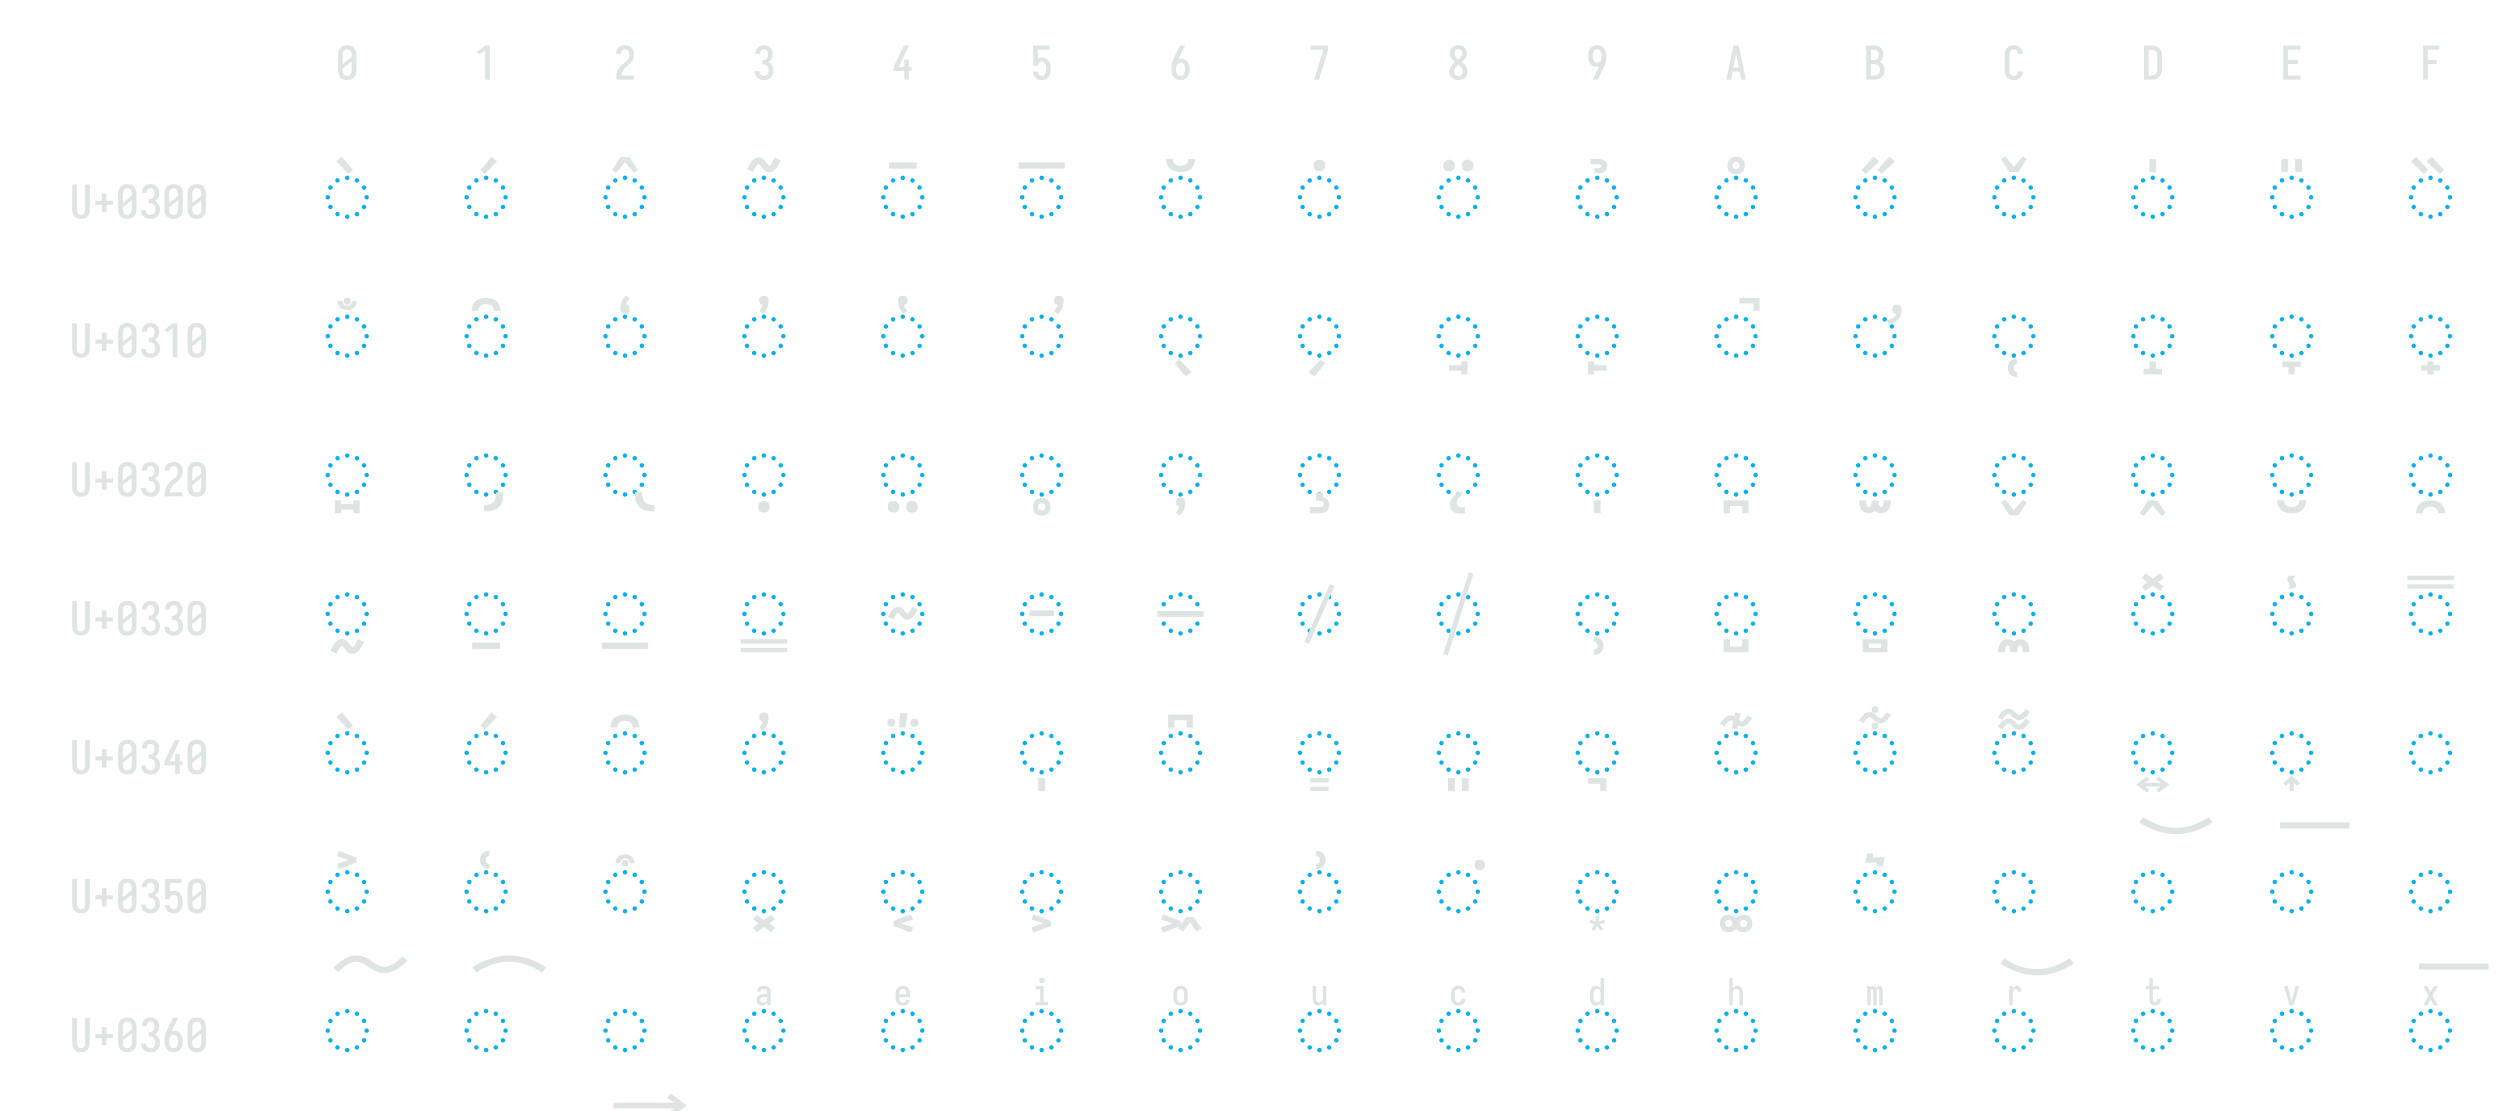 <?xml version="1.0" encoding="UTF-8" standalone="no"?>
<svg height="576" viewBox="0 0 1296 576" width="1296" xmlns="http://www.w3.org/2000/svg">
<defs>
<path d="M 250 8 Q 223 8 196 3 Q 169 -2 145 -15 Q 121 -28 102.5 -48.5 Q 84 -69 72.5 -94 Q 61 -119 56.5 -146 Q 52 -173 52 -200 L 52 -535 Q 52 -562 56.5 -589 Q 61 -616 72.5 -641 Q 84 -666 102.5 -686.5 Q 121 -707 145 -720 Q 169 -733 196 -738 Q 223 -743 250 -743 Q 277 -743 304 -738 Q 331 -733 355 -720 Q 379 -707 397.5 -686.5 Q 416 -666 427.5 -641 Q 439 -616 443.5 -589 Q 448 -562 448 -535 L 448 -200 Q 448 -173 443.5 -146 Q 439 -119 427.5 -94 Q 416 -69 397.5 -48.5 Q 379 -28 355 -15 Q 331 -2 304 3 Q 277 8 250 8 Z M 153 -337 L 347 -491 L 347 -535 Q 347 -557 342.5 -578.5 Q 338 -600 325.5 -618 Q 313 -636 292.5 -645.5 Q 272 -655 250 -655 Q 228 -655 207.5 -645.5 Q 187 -636 174.5 -618 Q 162 -600 157.5 -578.5 Q 153 -557 153 -535 Z M 250 -80 Q 272 -80 292.5 -89.5 Q 313 -99 325.5 -117 Q 338 -135 342.5 -156.5 Q 347 -178 347 -200 L 347 -398 L 153 -244 L 153 -200 Q 153 -178 157.5 -156.5 Q 162 -135 174.5 -117 Q 187 -99 207.5 -89.5 Q 228 -80 250 -80 Z " id="path1"/>
<path d="M 230 0 L 230 -637 L 107 -542 L 55 -600 L 230 -735 L 330 -735 L 330 0 Z " id="path2"/>
<path d="M 60 0 L 60 -1 Q 60 -27 61 -54 Q 62 -81 66 -107 Q 70 -133 77.5 -158.5 Q 85 -184 96.5 -207.5 Q 108 -231 123 -253 Q 138 -275 156 -294.5 Q 174 -314 194 -331 Q 214 -348 235.5 -364 Q 257 -380 277.5 -397 Q 298 -414 313 -435.5 Q 328 -457 335.5 -483 Q 343 -509 343 -535 Q 343 -557 339 -578 Q 335 -599 323.5 -617 Q 312 -635 292 -645 Q 272 -655 251 -655 Q 231 -655 213 -648 Q 195 -641 182.5 -626.5 Q 170 -612 164.5 -593 Q 159 -574 159 -555 L 159 -554 L 58 -554 L 58 -556 Q 58 -581 64 -606 Q 70 -631 82 -653.5 Q 94 -676 112 -694 Q 130 -712 152.5 -723 Q 175 -734 200 -738.5 Q 225 -743 251 -743 Q 278 -743 304.5 -737.5 Q 331 -732 354 -719 Q 377 -706 395 -685.5 Q 413 -665 424 -640.5 Q 435 -616 439.5 -589 Q 444 -562 444 -535 Q 444 -501 435 -468 Q 426 -435 407.5 -406 Q 389 -377 364 -353.5 Q 339 -330 312.5 -308.5 Q 286 -287 261 -263.5 Q 236 -240 216.5 -212.5 Q 197 -185 184 -153.5 Q 171 -122 166 -88 L 440 -88 L 440 0 Z " id="path3"/>
<path d="M 252 8 Q 226 8 200 3.5 Q 174 -1 150.5 -12 Q 127 -23 107.5 -41 Q 88 -59 75.5 -82 Q 63 -105 56.5 -130.5 Q 50 -156 50 -183 L 151 -183 Q 151 -162 157.5 -142.5 Q 164 -123 178 -108 Q 192 -93 212 -86.5 Q 232 -80 252 -80 Q 275 -80 296 -88.5 Q 317 -97 330.5 -114.5 Q 344 -132 349.5 -154 Q 355 -176 355 -198 Q 355 -217 351 -235.5 Q 347 -254 338.5 -271 Q 330 -288 316.5 -301 Q 303 -314 286 -322 Q 269 -330 250 -332 Q 231 -334 212 -334 L 212 -422 Q 229 -422 246 -424 Q 263 -426 278.5 -433 Q 294 -440 306 -452.5 Q 318 -465 325.5 -480.5 Q 333 -496 336 -513 Q 339 -530 339 -547 Q 339 -566 334.5 -585.5 Q 330 -605 319 -621 Q 308 -637 290 -646 Q 272 -655 253 -655 Q 234 -655 216.5 -647.5 Q 199 -640 188 -625.5 Q 177 -611 172 -593 Q 167 -575 167 -556 L 167 -555 L 66 -555 L 66 -558 Q 66 -582 71.5 -606.5 Q 77 -631 88.5 -653 Q 100 -675 117.5 -693 Q 135 -711 157 -722.5 Q 179 -734 203.5 -738.5 Q 228 -743 253 -743 Q 278 -743 303 -738 Q 328 -733 350.5 -721 Q 373 -709 390 -690 Q 407 -671 418 -648 Q 429 -625 434.5 -600 Q 440 -575 440 -550 Q 440 -524 434 -498.5 Q 428 -473 415.5 -450.5 Q 403 -428 384.5 -409.5 Q 366 -391 343 -379 Q 369 -368 391 -348.5 Q 413 -329 427.5 -304.5 Q 442 -280 449 -252 Q 456 -224 456 -195 Q 456 -168 450 -141.5 Q 444 -115 431.5 -91 Q 419 -67 400 -47 Q 381 -27 357 -14.5 Q 333 -2 306.5 3 Q 280 8 252 8 Z " id="path4"/>
<path d="M 282 0 L 282 -188 L 52 -188 L 52 -275 L 276 -735 L 385 -735 L 161 -275 L 282 -275 L 282 -435 L 382 -435 L 382 -275 L 440 -275 L 440 -188 L 382 -188 L 382 0 Z " id="path5"/>
<path d="M 252 8 Q 227 8 202.5 3.5 Q 178 -1 156.5 -12.5 Q 135 -24 117.5 -42 Q 100 -60 88 -81 Q 76 -102 69 -126 Q 62 -150 60 -174 L 60 -176 L 160 -176 L 161 -172 Q 164 -154 170.5 -137 Q 177 -120 188.5 -107 Q 200 -94 217 -87 Q 234 -80 252 -80 Q 269 -80 285 -87 Q 301 -94 312 -106.5 Q 323 -119 330 -135 Q 337 -151 340.5 -167.5 Q 344 -184 345.5 -201 Q 347 -218 347 -235 Q 347 -252 345.5 -269 Q 344 -286 340.5 -302.5 Q 337 -319 330.5 -334.5 Q 324 -350 313.5 -363 Q 303 -376 287 -383.5 Q 271 -391 254 -391 Q 236 -391 219.5 -384 Q 203 -377 191.5 -363 Q 180 -349 174.5 -331.5 Q 169 -314 168 -296 L 68 -296 L 68 -735 L 421 -735 L 421 -647 L 168 -647 L 168 -462 Q 188 -471 210 -474.5 Q 232 -478 254 -478 Q 284 -478 312.5 -470.5 Q 341 -463 364.5 -445.5 Q 388 -428 404.5 -403.5 Q 421 -379 430.5 -351 Q 440 -323 444 -294 Q 448 -265 448 -235 Q 448 -206 444 -176.5 Q 440 -147 430.5 -119 Q 421 -91 404 -66.5 Q 387 -42 363 -24.5 Q 339 -7 310 0.5 Q 281 8 252 8 Z " id="path6"/>
<path d="M 250 8 Q 219 8 189 -0.5 Q 159 -9 135 -28 Q 111 -47 94.5 -73.5 Q 78 -100 68.5 -129.5 Q 59 -159 55.5 -189.5 Q 52 -220 52 -250 Q 52 -291 60 -331 Q 68 -371 82 -409 Q 96 -447 114 -483.5 Q 132 -520 150 -556 L 238 -735 L 347 -735 L 240 -517 Q 232 -500 223 -483.5 Q 214 -467 205 -451 Q 217 -454 229 -455 Q 241 -456 253 -456 Q 281 -456 309.5 -449 Q 338 -442 361.5 -426 Q 385 -410 402.5 -386.5 Q 420 -363 430 -336.5 Q 440 -310 444 -281.5 Q 448 -253 448 -224 Q 448 -195 444 -166.5 Q 440 -138 429.5 -111 Q 419 -84 401.5 -60.5 Q 384 -37 360 -21 Q 336 -5 307.5 1.5 Q 279 8 250 8 Z M 250 -80 Q 266 -80 282 -85.5 Q 298 -91 309.5 -102.5 Q 321 -114 328.5 -129 Q 336 -144 340 -159.5 Q 344 -175 345.5 -191.5 Q 347 -208 347 -224 Q 347 -240 345.5 -256.5 Q 344 -273 340 -288.5 Q 336 -304 328.5 -319 Q 321 -334 309.5 -345.5 Q 298 -357 282.5 -362.5 Q 267 -368 251 -368 Q 234 -368 218.5 -362.5 Q 203 -357 191.5 -345.5 Q 180 -334 172 -319.5 Q 164 -305 160 -289 Q 156 -273 154.5 -256.5 Q 153 -240 153 -224 Q 153 -208 154.5 -191.5 Q 156 -175 160 -159.5 Q 164 -144 171.5 -129 Q 179 -114 190.5 -102.5 Q 202 -91 218 -85.5 Q 234 -80 250 -80 Z " id="path7"/>
<path d="M 138 0 L 336 -647 L 60 -647 L 60 -735 L 440 -735 L 440 -647 L 242 0 Z " id="path8"/>
<path d="M 250 8 Q 225 8 200 4 Q 175 -0 152 -10 Q 129 -20 109.5 -37 Q 90 -54 77.5 -75.5 Q 65 -97 58.5 -121.5 Q 52 -146 52 -172 Q 52 -203 62 -232.5 Q 72 -262 88.5 -288 Q 105 -314 127 -336 Q 149 -358 174 -378 Q 152 -396 132.5 -417 Q 113 -438 98.5 -462.5 Q 84 -487 76 -514.5 Q 68 -542 68 -570 Q 68 -594 73.5 -617 Q 79 -640 90.5 -661 Q 102 -682 119.5 -698.5 Q 137 -715 158 -725 Q 179 -735 202.5 -739 Q 226 -743 250 -743 Q 274 -743 297.5 -739 Q 321 -735 342 -725 Q 363 -715 380.5 -698.5 Q 398 -682 409.5 -661 Q 421 -640 426.5 -617 Q 432 -594 432 -570 Q 432 -542 424 -514.5 Q 416 -487 401.5 -462.5 Q 387 -438 367.5 -417 Q 348 -396 326 -378 Q 351 -358 373 -336 Q 395 -314 411.5 -288 Q 428 -262 438 -232.5 Q 448 -203 448 -172 Q 448 -146 441.5 -121.5 Q 435 -97 422.5 -75.5 Q 410 -54 390.5 -37 Q 371 -20 348 -10 Q 325 -0 300 4 Q 275 8 250 8 Z M 250 -435 Q 266 -447 280.5 -461.5 Q 295 -476 306.5 -493 Q 318 -510 325 -529.5 Q 332 -549 332 -569 Q 332 -586 326.5 -602.5 Q 321 -619 310 -631.5 Q 299 -644 283 -649.5 Q 267 -655 250 -655 Q 233 -655 217 -649.5 Q 201 -644 190 -631.5 Q 179 -619 173.5 -602.5 Q 168 -586 168 -569 Q 168 -549 175 -529.5 Q 182 -510 193.5 -493 Q 205 -476 219.5 -461.5 Q 234 -447 250 -435 Z M 250 -80 Q 269 -80 287.5 -85.5 Q 306 -91 320 -104 Q 334 -117 340.5 -135.5 Q 347 -154 347 -173 Q 347 -196 338.5 -217.5 Q 330 -239 316.5 -257.5 Q 303 -276 285.5 -291 Q 268 -306 250 -320 Q 232 -306 214.5 -291 Q 197 -276 183.5 -257.5 Q 170 -239 161.5 -217.5 Q 153 -196 153 -173 Q 153 -154 159.5 -135.5 Q 166 -117 180 -104 Q 194 -91 212.5 -85.5 Q 231 -80 250 -80 Z " id="path9"/>
<path d="M 262 0 L 153 0 L 260 -218 Q 268 -235 277 -251.5 Q 286 -268 295 -284 Q 283 -281 271 -280 Q 259 -279 247 -279 Q 219 -279 190.5 -286 Q 162 -293 138.5 -309 Q 115 -325 97.5 -348.5 Q 80 -372 70 -398.5 Q 60 -425 56 -453.5 Q 52 -482 52 -511 Q 52 -540 56 -568.5 Q 60 -597 70.5 -624 Q 81 -651 98.5 -674.5 Q 116 -698 140 -714 Q 164 -730 192.5 -736.5 Q 221 -743 250 -743 Q 281 -743 311 -734.5 Q 341 -726 365 -707 Q 389 -688 405.5 -661.5 Q 422 -635 431.5 -605.5 Q 441 -576 444.5 -545.5 Q 448 -515 448 -485 Q 448 -444 440 -404 Q 432 -364 418 -326 Q 404 -288 386 -251.5 Q 368 -215 350 -179 Z M 249 -367 Q 266 -367 281.5 -372.5 Q 297 -378 308.5 -389.5 Q 320 -401 328 -415.5 Q 336 -430 340 -446 Q 344 -462 345.5 -478.5 Q 347 -495 347 -511 Q 347 -527 345.5 -543.5 Q 344 -560 340 -575.5 Q 336 -591 328.5 -606 Q 321 -621 309.5 -632.5 Q 298 -644 282 -649.5 Q 266 -655 250 -655 Q 234 -655 218 -649.5 Q 202 -644 190.5 -632.5 Q 179 -621 171.5 -606 Q 164 -591 160 -575.5 Q 156 -560 154.5 -543.5 Q 153 -527 153 -511 Q 153 -495 154.5 -478.5 Q 156 -462 160 -446.5 Q 164 -431 171.5 -416 Q 179 -401 190.5 -389.5 Q 202 -378 217.5 -372.5 Q 233 -367 249 -367 Z " id="path10"/>
<path d="M 39 0 L 192 -735 L 308 -735 L 461 0 L 358 0 L 326 -172 L 174 -172 L 142 0 Z M 309 -260 L 265 -490 Q 262 -511 258 -531.5 Q 254 -552 250 -572 Q 246 -552 242 -531.5 Q 238 -511 235 -490 L 191 -260 Z " id="path11"/>
<path d="M 60 0 L 60 -735 L 234 -735 Q 261 -735 287 -730.5 Q 313 -726 336 -714 Q 359 -702 377.5 -682.5 Q 396 -663 408 -639.5 Q 420 -616 424.5 -590 Q 429 -564 429 -538 Q 429 -515 425 -492 Q 421 -469 410.5 -448.5 Q 400 -428 383.5 -411 Q 367 -394 347 -383 Q 372 -373 393.5 -355.5 Q 415 -338 429.5 -314.5 Q 444 -291 450 -264 Q 456 -237 456 -210 Q 456 -181 450 -152.5 Q 444 -124 430 -98.5 Q 416 -73 394.5 -53.5 Q 373 -34 347 -21.5 Q 321 -9 292 -4.5 Q 263 -0 234 0 Z M 161 -424 L 234 -424 Q 255 -424 274.5 -432.5 Q 294 -441 306.5 -457.5 Q 319 -474 324 -494.5 Q 329 -515 329 -536 Q 329 -557 324 -577.5 Q 319 -598 306.5 -614.5 Q 294 -631 274.5 -639 Q 255 -647 234 -647 L 161 -647 Z M 161 -88 L 234 -88 Q 251 -88 267 -91 Q 283 -94 297.5 -101.5 Q 312 -109 323.5 -121 Q 335 -133 342.5 -148 Q 350 -163 352.5 -179 Q 355 -195 355 -212 Q 355 -228 352.5 -244.5 Q 350 -261 343 -276 Q 336 -291 324.5 -303 Q 313 -315 298 -322.5 Q 283 -330 267 -333 Q 251 -336 234 -336 L 161 -336 Z " id="path12"/>
<path d="M 247 8 Q 220 8 193.5 2.5 Q 167 -3 143.5 -16 Q 120 -29 101.5 -49.5 Q 83 -70 72 -94.5 Q 61 -119 56.5 -146 Q 52 -173 52 -200 L 52 -535 Q 52 -562 56.5 -589 Q 61 -616 72 -640.5 Q 83 -665 101.5 -685.5 Q 120 -706 143.5 -719 Q 167 -732 193.5 -737.5 Q 220 -743 247 -743 Q 273 -743 298 -738.5 Q 323 -734 346 -723 Q 369 -712 387.5 -694 Q 406 -676 418 -653.5 Q 430 -631 436 -606 Q 442 -581 442 -556 L 442 -554 L 341 -554 L 341 -555 Q 341 -575 335.5 -593.5 Q 330 -612 317 -627 Q 304 -642 285.5 -648.5 Q 267 -655 247 -655 Q 226 -655 206 -645.5 Q 186 -636 173.5 -618 Q 161 -600 157 -578.5 Q 153 -557 153 -535 L 153 -200 Q 153 -178 157 -156.5 Q 161 -135 173.5 -117 Q 186 -99 206 -89.5 Q 226 -80 247 -80 Q 267 -80 285.5 -86.5 Q 304 -93 317 -108 Q 330 -123 335.5 -141.5 Q 341 -160 341 -180 L 341 -181 L 442 -181 L 442 -179 Q 442 -154 436 -129 Q 430 -104 418 -81.5 Q 406 -59 387.5 -41 Q 369 -23 346 -12 Q 323 -1 298 3.5 Q 273 8 247 8 Z " id="path13"/>
<path d="M 60 0 L 60 -735 L 219 -735 Q 249 -735 279 -730 Q 309 -725 336.5 -712 Q 364 -699 386 -678.5 Q 408 -658 422 -631.5 Q 436 -605 442 -575 Q 448 -545 448 -515 L 448 -220 Q 448 -190 442 -160 Q 436 -130 422 -103.5 Q 408 -77 386 -56.5 Q 364 -36 336.5 -23 Q 309 -10 279 -5 Q 249 -0 219 0 Z M 161 -88 L 219 -88 Q 237 -88 254 -91 Q 271 -94 286.5 -102.5 Q 302 -111 314 -124 Q 326 -137 333.5 -152.5 Q 341 -168 344 -185.5 Q 347 -203 347 -220 L 347 -515 Q 347 -532 344 -549.5 Q 341 -567 333.5 -582.5 Q 326 -598 314 -611 Q 302 -624 286.5 -632.5 Q 271 -641 254 -644 Q 237 -647 219 -647 L 161 -647 Z " id="path14"/>
<path d="M 68 0 L 68 -735 L 440 -735 L 440 -647 L 169 -647 L 169 -426 L 383 -426 L 383 -338 L 169 -338 L 169 -88 L 440 -88 L 440 0 Z " id="path15"/>
<path d="M 91 0 L 91 -735 L 440 -735 L 440 -647 L 191 -647 L 191 -426 L 383 -426 L 383 -338 L 191 -338 L 191 0 Z " id="path16"/>
<path d="M 250 8 Q 223 8 196.5 2.5 Q 170 -3 147 -16.5 Q 124 -30 106.5 -50.5 Q 89 -71 78.5 -95.5 Q 68 -120 64 -146.5 Q 60 -173 60 -200 L 60 -735 L 161 -735 L 161 -200 Q 161 -186 162.5 -172 Q 164 -158 168 -144.5 Q 172 -131 179.5 -118.5 Q 187 -106 197.5 -97 Q 208 -88 222 -84 Q 236 -80 250 -80 Q 264 -80 278 -84 Q 292 -88 302.5 -97 Q 313 -106 320.5 -118.5 Q 328 -131 332 -144.5 Q 336 -158 337.5 -172 Q 339 -186 339 -200 L 339 -735 L 440 -735 L 440 -200 Q 440 -173 436 -146.5 Q 432 -120 421.5 -95.5 Q 411 -71 393.5 -50.5 Q 376 -30 353 -16.5 Q 330 -3 303.5 2.5 Q 277 8 250 8 Z " id="path17"/>
<path d="M 300 -143 L 200 -143 L 200 -296 L 60 -296 L 60 -384 L 200 -384 L 200 -537 L 300 -537 L 300 -384 L 440 -384 L 440 -296 L 300 -296 Z " id="path18"/>
<path d="M 250 -526 Q 240 -526 233 -533 Q 226 -540 226 -550 Q 226 -560 233 -567 Q 240 -574 250 -574 Q 260 -574 267 -567 Q 274 -560 274 -550 Q 274 -540 267 -533 Q 260 -526 250 -526 Z M 145 -498 Q 135 -498 128 -505 Q 121 -512 121 -522 Q 121 -531 128 -538.5 Q 135 -546 145 -546 Q 155 -546 162 -538.5 Q 169 -531 169 -522 Q 169 -512 162 -505 Q 155 -498 145 -498 Z M 355 -498 Q 345 -498 338 -505 Q 331 -512 331 -522 Q 331 -531 338 -538.5 Q 345 -546 355 -546 Q 365 -546 372 -538.5 Q 379 -531 379 -522 Q 379 -512 372 -505 Q 365 -498 355 -498 Z M 68 -421 Q 59 -421 51.5 -428 Q 44 -435 44 -445 Q 44 -455 51.5 -462 Q 59 -469 68 -469 Q 78 -469 85 -462 Q 92 -455 92 -445 Q 92 -435 85 -428 Q 78 -421 68 -421 Z M 432 -421 Q 422 -421 415 -428 Q 408 -435 408 -445 Q 408 -455 415 -462 Q 422 -469 432 -469 Q 441 -469 448.5 -462 Q 456 -455 456 -445 Q 456 -435 448.5 -428 Q 441 -421 432 -421 Z M 40 -316 Q 30 -316 23 -323 Q 16 -330 16 -340 Q 16 -350 23 -357 Q 30 -364 40 -364 Q 50 -364 57 -357 Q 64 -350 64 -340 Q 64 -330 57 -323 Q 50 -316 40 -316 Z M 460 -316 Q 450 -316 443 -323 Q 436 -330 436 -340 Q 436 -350 443 -357 Q 450 -364 460 -364 Q 470 -364 477 -357 Q 484 -350 484 -340 Q 484 -330 477 -323 Q 470 -316 460 -316 Z M 432 -211 Q 422 -211 415 -218 Q 408 -225 408 -235 Q 408 -245 415 -252 Q 422 -259 432 -259 Q 441 -259 448.5 -252 Q 456 -245 456 -235 Q 456 -225 448.5 -218 Q 441 -211 432 -211 Z M 68 -211 Q 59 -211 51.5 -218 Q 44 -225 44 -235 Q 44 -245 51.5 -252 Q 59 -259 68 -259 Q 78 -259 85 -252 Q 92 -245 92 -235 Q 92 -225 85 -218 Q 78 -211 68 -211 Z M 355 -134 Q 345 -134 338 -141.5 Q 331 -149 331 -158 Q 331 -168 338 -175 Q 345 -182 355 -182 Q 365 -182 372 -175 Q 379 -168 379 -158 Q 379 -149 372 -141.5 Q 365 -134 355 -134 Z M 145 -134 Q 135 -134 128 -141.5 Q 121 -149 121 -158 Q 121 -168 128 -175 Q 135 -182 145 -182 Q 155 -182 162 -175 Q 169 -168 169 -158 Q 169 -149 162 -141.5 Q 155 -134 145 -134 Z M 250 -106 Q 240 -106 233 -113 Q 226 -120 226 -130 Q 226 -140 233 -147 Q 240 -154 250 -154 Q 260 -154 267 -147 Q 274 -140 274 -130 Q 274 -120 267 -113 Q 260 -106 250 -106 Z " id="path19"/>
<path d="M -238 -593 L -368 -728 L -307 -778 L -188 -633 Z " id="path20"/>
<path d="M -262 -593 L -312 -633 L -193 -778 L -132 -728 Z " id="path21"/>
<path d="M -347 -605 L -390 -635 L -299 -774 L -201 -774 L -110 -635 L -153 -605 L -250 -718 Z " id="path22"/>
<path d="M -192 -610 Q -197 -610 -202 -611 Q -207 -612 -211.5 -613 Q -216 -614 -220.5 -616 Q -225 -618 -229.5 -620.5 Q -234 -623 -237.5 -625.5 Q -241 -628 -244.5 -631 Q -248 -634 -252 -637.5 Q -256 -641 -259.5 -644.5 Q -263 -648 -266 -652 Q -269 -656 -271.5 -659.5 Q -274 -663 -277 -666.5 Q -280 -670 -283.5 -674.5 Q -287 -679 -290 -683 Q -293 -687 -296 -690.5 Q -299 -694 -302.5 -697.5 Q -306 -701 -308 -703 Q -311 -701 -313 -699 Q -315 -697 -318.5 -693 Q -322 -689 -323 -687.5 Q -324 -686 -326 -683.5 Q -328 -681 -329.5 -679 Q -331 -677 -333 -674 Q -335 -671 -336.5 -668 Q -338 -665 -340 -662 Q -342 -659 -344 -655.5 Q -346 -652 -348 -648.5 Q -350 -645 -352.5 -640.5 Q -355 -636 -357 -632 Q -359 -628 -361.5 -623 Q -364 -618 -366 -614 L -434 -643 Q -425 -661 -416.5 -676 Q -408 -691 -400 -703.5 Q -392 -716 -384 -726.5 Q -376 -737 -364 -747.5 Q -352 -758 -338 -764.5 Q -324 -771 -308 -771 Q -298 -771 -288.5 -768.5 Q -279 -766 -270.5 -761 Q -262 -756 -254.5 -750 Q -247 -744 -240.5 -736.5 Q -234 -729 -229 -722.5 Q -224 -716 -217 -706.5 Q -210 -697 -204.5 -690.5 Q -199 -684 -192 -679 Q -189 -681 -187 -682.5 Q -185 -684 -181.5 -688 Q -178 -692 -177 -693.5 Q -176 -695 -174 -697.5 Q -172 -700 -170.5 -702 Q -169 -704 -167 -707 Q -165 -710 -163.5 -713 Q -162 -716 -160 -719 Q -158 -722 -156 -725.5 Q -154 -729 -152 -733 Q -150 -737 -147.5 -741 Q -145 -745 -143 -749 Q -141 -753 -138.5 -758 Q -136 -763 -134 -768 L -66 -738 Q -75 -720 -83.5 -705 Q -92 -690 -100 -677.5 Q -108 -665 -116 -654.5 Q -124 -644 -136 -633.5 Q -148 -623 -162 -616.5 Q -176 -610 -192 -610 Z " id="path23"/>
<path d="M -400 -649 L -400 -717 L -100 -717 L -100 -649 Z " id="path24"/>
<path d="M -500 -649 L -500 -717 L 0 -717 L 0 -649 Z " id="path25"/>
<path d="M -250 -613 Q -280 -613 -309.5 -620.5 Q -339 -628 -362 -647 Q -385 -666 -396 -694.5 Q -407 -723 -407 -753 L -333 -753 Q -333 -737 -327 -722 Q -321 -707 -309 -697.5 Q -297 -688 -281.5 -684 Q -266 -680 -250 -680 Q -234 -680 -218.5 -684 Q -203 -688 -191 -697.5 Q -179 -707 -173 -722 Q -167 -737 -167 -753 L -93 -753 Q -93 -723 -104 -694.5 Q -115 -666 -138 -647 Q -161 -628 -190.5 -620.5 Q -220 -613 -250 -613 Z " id="path26"/>
<path d="M -250 -621 Q -263 -621 -275 -624.5 Q -287 -628 -296 -637 Q -305 -646 -308.5 -658 Q -312 -670 -312 -683 Q -312 -696 -308.5 -708 Q -305 -720 -296 -729 Q -287 -738 -275 -742 Q -263 -746 -250 -746 Q -237 -746 -225 -742 Q -213 -738 -204 -729 Q -195 -720 -191 -708 Q -187 -696 -187 -683 Q -187 -670 -191 -658 Q -195 -646 -204 -637 Q -213 -628 -225 -624.5 Q -237 -621 -250 -621 Z " id="path27"/>
<path d="M -150 -621 Q -163 -621 -175 -624.5 Q -187 -628 -196 -637 Q -205 -646 -208.5 -658 Q -212 -670 -212 -683 Q -212 -696 -208.5 -708 Q -205 -720 -196 -729 Q -187 -738 -175 -742 Q -163 -746 -150 -746 Q -137 -746 -125 -742 Q -113 -738 -104 -729 Q -95 -720 -91 -708 Q -87 -696 -87 -683 Q -87 -670 -91 -658 Q -95 -646 -104 -637 Q -113 -628 -125 -624.5 Q -137 -621 -150 -621 Z M -350 -621 Q -363 -621 -375 -624.5 Q -387 -628 -396 -637 Q -405 -646 -408.5 -658 Q -412 -670 -412 -683 Q -412 -696 -408.5 -708 Q -405 -720 -396 -729 Q -387 -738 -375 -742 Q -363 -746 -350 -746 Q -337 -746 -325 -742 Q -313 -738 -304 -729 Q -295 -720 -291 -708 Q -287 -696 -287 -683 Q -287 -670 -291 -658 Q -295 -646 -304 -637 Q -313 -628 -325 -624.5 Q -337 -621 -350 -621 Z " id="path28"/>
<path d="M -281 -599 L -281 -655 L -239 -655 Q -233 -655 -227.5 -655.5 Q -222 -656 -216.5 -658.5 Q -211 -661 -207.5 -665.5 Q -204 -670 -204 -676 Q -204 -682 -207.5 -686.5 Q -211 -691 -216.5 -693.5 Q -222 -696 -227.5 -696.5 Q -233 -697 -239 -697 L -322 -697 L -322 -753 L -239 -753 Q -221 -753 -203.5 -749.5 Q -186 -746 -171.5 -736 Q -157 -726 -149.5 -710 Q -142 -694 -142 -676 Q -142 -658 -149.5 -642 Q -157 -626 -171.5 -616 Q -186 -606 -203.5 -602.5 Q -221 -599 -239 -599 Z " id="path29"/>
<path d="M -250 -589 Q -269 -589 -287.5 -594.5 Q -306 -600 -319.5 -613.5 Q -333 -627 -338.5 -645.5 Q -344 -664 -344 -683 Q -344 -702 -338.5 -720.5 Q -333 -739 -319.5 -752.5 Q -306 -766 -287.5 -771.5 Q -269 -777 -250 -777 Q -231 -777 -212.5 -771.5 Q -194 -766 -180.5 -752.5 Q -167 -739 -161.5 -720.5 Q -156 -702 -156 -683 Q -156 -664 -161.5 -645.5 Q -167 -627 -180.5 -613.5 Q -194 -600 -212.5 -594.5 Q -231 -589 -250 -589 Z M -250 -644 Q -242 -644 -234.5 -646.5 Q -227 -649 -221.5 -654.5 Q -216 -660 -213.5 -667.5 Q -211 -675 -211 -683 Q -211 -691 -213.5 -698.5 Q -216 -706 -221.5 -711.5 Q -227 -717 -234.5 -719.5 Q -242 -722 -250 -722 Q -258 -722 -265.5 -719.5 Q -273 -717 -278.5 -711.5 Q -284 -706 -286.5 -698.5 Q -289 -691 -289 -683 Q -289 -675 -286.5 -667.5 Q -284 -660 -278.5 -654.5 Q -273 -649 -265.5 -646.5 Q -258 -644 -250 -644 Z " id="path30"/>
<path d="M -178 -592 L -226 -634 L -94 -779 L -36 -727 Z M -348 -592 L -396 -634 L -264 -779 L -206 -727 Z " id="path31"/>
<path d="M -299 -613 L -390 -753 L -347 -782 L -250 -670 L -153 -782 L -110 -753 L -201 -613 Z " id="path32"/>
<path d="M -287 -613 L -287 -753 L -213 -753 L -213 -613 Z " id="path33"/>
<path d="M -212 -613 L -212 -753 L -138 -753 L -138 -613 Z M -362 -613 L -362 -753 L -288 -753 L -288 -613 Z " id="path34"/>
<path d="M -152 -592 L -294 -727 L -236 -779 L -104 -634 Z M -322 -592 L -464 -727 L -406 -779 L -274 -634 Z " id="path35"/>
<path d="M -250 -682 Q -258 -682 -265 -684 Q -272 -686 -277.5 -691.5 Q -283 -697 -285 -704.5 Q -287 -712 -287 -719 Q -287 -727 -285 -734 Q -283 -741 -277.5 -746.5 Q -272 -752 -265 -754.5 Q -258 -757 -250 -757 Q -242 -757 -235 -754.5 Q -228 -752 -222.5 -746.5 Q -217 -741 -215 -734 Q -213 -727 -213 -719 Q -213 -712 -215 -704.5 Q -217 -697 -222.5 -691.5 Q -228 -686 -235 -684 Q -242 -682 -250 -682 Z M -250 -622 Q -270 -622 -290 -627.5 Q -310 -633 -324.5 -646.5 Q -339 -660 -345.5 -679.5 Q -352 -699 -352 -719 L -300 -719 Q -300 -709 -297 -699 Q -294 -689 -287 -682 Q -280 -675 -270 -672 Q -260 -669 -250 -669 Q -240 -669 -230 -672 Q -220 -675 -213 -682 Q -206 -689 -203 -699 Q -200 -709 -200 -719 L -148 -719 Q -148 -699 -154.5 -679.5 Q -161 -660 -175.5 -646.5 Q -190 -633 -210 -627.5 Q -230 -622 -250 -622 Z " id="path36"/>
<path d="M -407 -613 Q -407 -643 -396 -671.5 Q -385 -700 -362 -719 Q -339 -738 -309.5 -745.5 Q -280 -753 -250 -753 Q -220 -753 -190.5 -745.5 Q -161 -738 -138 -719 Q -115 -700 -104 -671.5 Q -93 -643 -93 -613 L -167 -613 Q -167 -629 -173 -644 Q -179 -659 -191 -668.5 Q -203 -678 -218.5 -682 Q -234 -686 -250 -686 Q -266 -686 -281.5 -682 Q -297 -678 -309 -668.5 Q -321 -659 -327 -644 Q -333 -629 -333 -613 Z " id="path37"/>
<path d="M -250 -581 Q -260 -581 -270 -584 Q -280 -587 -287.5 -594 Q -295 -601 -298 -611 Q -301 -621 -301 -632 Q -301 -652 -297.5 -672.5 Q -294 -693 -286 -712.5 Q -278 -732 -266.5 -749 Q -255 -766 -240 -780 L -200 -744 Q -213 -731 -222.5 -715 Q -232 -699 -237 -682 Q -229 -680 -221 -676 Q -213 -672 -208 -665 Q -203 -658 -201 -649 Q -199 -640 -199 -632 Q -199 -621 -202 -611 Q -205 -601 -212.5 -594 Q -220 -587 -230 -584 Q -240 -581 -250 -581 Z " id="path38"/>
<path d="M -260 -577 L -300 -614 Q -287 -627 -277.5 -643 Q -268 -659 -263 -676 Q -271 -678 -279 -682 Q -287 -686 -292 -693 Q -297 -700 -299 -708.5 Q -301 -717 -301 -726 Q -301 -736 -298 -746.5 Q -295 -757 -287.5 -764 Q -280 -771 -270 -774 Q -260 -777 -250 -777 Q -240 -777 -230 -774 Q -220 -771 -212.5 -764 Q -205 -757 -202 -746.5 Q -199 -736 -199 -726 Q -199 -705 -202.5 -685 Q -206 -665 -214 -645.5 Q -222 -626 -233.5 -609 Q -245 -592 -260 -577 Z " id="path39"/>
<path d="M -240 -577 Q -255 -592 -266.5 -609 Q -278 -626 -286 -645.5 Q -294 -665 -297.5 -685 Q -301 -705 -301 -726 Q -301 -736 -298 -746.5 Q -295 -757 -287.5 -764 Q -280 -771 -270 -774 Q -260 -777 -250 -777 Q -240 -777 -230 -774 Q -220 -771 -212.5 -764 Q -205 -757 -202 -746.5 Q -199 -736 -199 -726 Q -199 -717 -201 -708.5 Q -203 -700 -208 -693 Q -213 -686 -221 -682 Q -229 -678 -237 -676 Q -232 -659 -222.5 -643 Q -213 -627 -200 -614 Z " id="path40"/>
<path d="M -75 -577 L -115 -614 Q -102 -627 -92.5 -643 Q -83 -659 -78 -676 Q -86 -678 -94 -682 Q -102 -686 -107 -693 Q -112 -700 -114 -708.5 Q -116 -717 -116 -726 Q -116 -736 -113 -746.5 Q -110 -757 -102.5 -764 Q -95 -771 -85 -774 Q -75 -777 -65 -777 Q -55 -777 -45 -774 Q -35 -771 -27.5 -764 Q -20 -757 -17 -746.5 Q -14 -736 -14 -726 Q -14 -705 -17.5 -685 Q -21 -665 -29 -645.5 Q -37 -626 -48.5 -609 Q -60 -592 -75 -577 Z " id="path41"/>
<path d="M -193 98 L -312 -47 L -262 -87 L -132 48 Z " id="path42"/>
<path d="M -307 98 L -368 48 L -238 -87 L -188 -47 Z " id="path43"/>
<path d="M -217 73 L -217 33 L -350 33 L -350 -27 L -217 -27 L -217 -67 L -150 -67 L -150 73 Z " id="path44"/>
<path d="M -350 73 L -350 -67 L -283 -67 L -283 -27 L -150 -27 L -150 33 L -283 33 L -283 73 Z " id="path45"/>
<path d="M -64 -613 L -64 -692 L -214 -692 L -214 -753 L 3 -753 L 3 -613 Z " id="path46"/>
<path d="M -103 -463 L -118 -512 Q -103 -516 -88.5 -521.5 Q -74 -527 -60.5 -534.5 Q -47 -542 -36 -553 Q -25 -564 -18 -577 L -18 -578 Q -27 -578 -36.5 -581.5 Q -46 -585 -52.5 -592.5 Q -59 -600 -61.5 -609.5 Q -64 -619 -64 -629 Q -64 -639 -61 -649 Q -58 -659 -50.5 -666.5 Q -43 -674 -33 -677 Q -23 -680 -13 -680 Q -2 -680 8 -676.5 Q 18 -673 25.5 -665.5 Q 33 -658 35.5 -647.5 Q 38 -637 38 -627 Q 38 -597 28 -569 Q 18 -541 -2 -519.5 Q -22 -498 -48.5 -484.5 Q -75 -471 -103 -463 Z " id="path47"/>
<path d="M -215 101 Q -235 101 -254.5 95 Q -274 89 -288.5 75.5 Q -303 62 -309.5 42.5 Q -316 23 -316 3 Q -316 -17 -309.5 -36.5 Q -303 -56 -288.5 -69.5 Q -274 -83 -254.5 -89 Q -235 -95 -215 -95 L -215 -39 Q -223 -39 -231 -36.5 Q -239 -34 -244.5 -27.5 Q -250 -21 -252 -13 Q -254 -5 -254 3 Q -254 11 -252 19 Q -250 27 -244.5 33.5 Q -239 40 -231 42.5 Q -223 45 -215 45 Z " id="path48"/>
<path d="M -350 73 L -350 12 L -284 12 L -284 -67 L -216 -67 L -216 12 L -150 12 L -150 73 Z " id="path49"/>
<path d="M -284 73 L -284 -6 L -350 -6 L -350 -67 L -150 -67 L -150 -6 L -216 -6 L -216 73 Z " id="path50"/>
<path d="M -284 73 L -284 33 L -350 33 L -350 -27 L -284 -27 L -284 -67 L -216 -67 L -216 -27 L -150 -27 L -150 33 L -216 33 L -216 73 Z " id="path51"/>
<path d="M -384 73 L -384 -67 L -316 -67 L -316 -27 L -184 -27 L -184 -67 L -116 -67 L -116 73 L -184 73 L -184 33 L -316 33 L -316 73 Z " id="path52"/>
<path d="M -273 53 L -273 -17 Q -255 -17 -237 -18.5 Q -219 -20 -202.5 -27 Q -186 -34 -172.5 -47 Q -159 -60 -152 -76.5 Q -145 -93 -143.5 -111 Q -142 -129 -142 -147 L -142 -155 L -64 -155 L -64 -147 Q -64 -119 -67 -90.5 Q -70 -62 -81.5 -36.5 Q -93 -11 -114.5 8.5 Q -136 28 -162 38.5 Q -188 49 -216.5 51 Q -245 53 -273 53 Z " id="path53"/>
<path d="M 67 53 Q 39 53 10.5 51 Q -18 49 -44 38.5 Q -70 28 -91 8.5 Q -112 -11 -124 -36.5 Q -136 -62 -139 -90.5 Q -142 -119 -142 -147 L -142 -155 L -64 -155 L -64 -147 Q -64 -129 -62.5 -111 Q -61 -93 -53.5 -76.5 Q -46 -60 -33 -47 Q -20 -34 -3.5 -27 Q 13 -20 31 -18.5 Q 49 -17 67 -17 Z " id="path54"/>
<path d="M -250 65 Q -263 65 -275 61.5 Q -287 58 -296 49 Q -305 40 -308.5 28 Q -312 16 -312 3 Q -312 -10 -308.5 -22 Q -305 -34 -296 -43 Q -287 -52 -275 -56 Q -263 -60 -250 -60 Q -237 -60 -225 -56 Q -213 -52 -204 -43 Q -195 -34 -191 -22 Q -187 -10 -187 3 Q -187 16 -191 28 Q -195 40 -204 49 Q -213 58 -225 61.5 Q -237 65 -250 65 Z " id="path55"/>
<path d="M -350 65 Q -363 65 -375 61.5 Q -387 58 -396 49 Q -405 40 -408.5 28 Q -412 16 -412 3 Q -412 -10 -408.5 -22 Q -405 -34 -396 -43 Q -387 -52 -375 -56 Q -363 -60 -350 -60 Q -337 -60 -325 -56 Q -313 -52 -304 -43 Q -295 -34 -291 -22 Q -287 -10 -287 3 Q -287 16 -291 28 Q -295 40 -304 49 Q -313 58 -325 61.5 Q -337 65 -350 65 Z M -150 65 Q -163 65 -175 61.5 Q -187 58 -196 49 Q -205 40 -208.5 28 Q -212 16 -212 3 Q -212 -10 -208.5 -22 Q -205 -34 -196 -43 Q -187 -52 -175 -56 Q -163 -60 -150 -60 Q -137 -60 -125 -56 Q -113 -52 -104 -43 Q -95 -34 -91 -22 Q -87 -10 -87 3 Q -87 16 -91 28 Q -95 40 -104 49 Q -113 58 -125 61.5 Q -137 65 -150 65 Z " id="path56"/>
<path d="M -250 97 Q -269 97 -287.5 91.5 Q -306 86 -319.5 72.5 Q -333 59 -338.5 40.5 Q -344 22 -344 3 Q -344 -16 -338.5 -34.5 Q -333 -53 -319.5 -66.5 Q -306 -80 -287.5 -85.5 Q -269 -91 -250 -91 Q -231 -91 -212.5 -85.5 Q -194 -80 -180.5 -66.5 Q -167 -53 -161.5 -34.5 Q -156 -16 -156 3 Q -156 22 -161.5 40.5 Q -167 59 -180.5 72.5 Q -194 86 -212.5 91.5 Q -231 97 -250 97 Z M -250 42 Q -242 42 -234.5 39.5 Q -227 37 -221.5 31.5 Q -216 26 -213.5 18.5 Q -211 11 -211 3 Q -211 -5 -213.5 -12.5 Q -216 -20 -221.5 -25.5 Q -227 -31 -234.5 -33.5 Q -242 -36 -250 -36 Q -258 -36 -265.5 -33.5 Q -273 -31 -278.5 -25.5 Q -284 -20 -286.5 -12.5 Q -289 -5 -289 3 Q -289 11 -286.5 18.5 Q -284 26 -278.5 31.5 Q -273 37 -265.5 39.5 Q -258 42 -250 42 Z " id="path57"/>
<path d="M -260 100 L -300 64 Q -287 51 -277.5 35 Q -268 19 -263 2 Q -271 0 -279 -4 Q -287 -8 -292 -15 Q -297 -22 -299 -31 Q -301 -40 -301 -48 Q -301 -59 -298 -69 Q -295 -79 -287.5 -86 Q -280 -93 -270 -96 Q -260 -99 -250 -99 Q -240 -99 -230 -96 Q -220 -93 -212.5 -86 Q -205 -79 -202 -69 Q -199 -59 -199 -48 Q -199 -28 -202.5 -7.5 Q -206 13 -214 32.5 Q -222 52 -233.5 69 Q -245 86 -260 100 Z " id="path58"/>
<path d="M -350 73 L -350 6 L -250 6 Q -242 6 -234 4.5 Q -226 3 -218.5 -0.5 Q -211 -4 -206.5 -11 Q -202 -18 -202 -26 Q -202 -35 -206 -42.5 Q -210 -50 -217.5 -54.5 Q -225 -59 -233.5 -60.5 Q -242 -62 -250 -62 L -287 -62 L -287 -147 L -213 -147 L -213 -99 Q -198 -96 -184.5 -89 Q -171 -82 -161 -70.5 Q -151 -59 -146.5 -44.5 Q -142 -30 -142 -15 Q -142 5 -150.5 23.5 Q -159 42 -175 53.5 Q -191 65 -210.5 69 Q -230 73 -250 73 Z " id="path59"/>
<path d="M -224 76 Q -245 76 -266 71.5 Q -287 67 -304.5 54.5 Q -322 42 -332 22.5 Q -342 3 -342 -18 Q -342 -39 -333.5 -59.5 Q -325 -80 -312 -97.5 Q -299 -115 -283 -129.5 Q -267 -144 -248 -155 L -200 -155 L -200 -147 Q -214 -138 -225.5 -125.5 Q -237 -113 -245.5 -98.5 Q -254 -84 -260.5 -68.5 Q -267 -53 -267 -36 Q -267 -26 -262.5 -16.5 Q -258 -7 -250 -1.5 Q -242 4 -231.5 6.5 Q -221 9 -211 9 Q -203 9 -194.5 7.5 Q -186 6 -178 5 L -178 72 Q -189 74 -200.5 75 Q -212 76 -224 76 Z " id="path60"/>
<path d="M -287 73 L -287 -67 L -213 -67 L -213 73 Z " id="path61"/>
<path d="M -384 73 L -384 -67 L -116 -67 L -116 73 L -184 73 L -184 -6 L -316 -6 L -316 73 Z " id="path62"/>
<path d="M -316 73 Q -333 73 -349 68 Q -365 63 -377.5 52.5 Q -390 42 -398.5 28 Q -407 14 -411.5 -2 Q -416 -18 -418 -34.5 Q -420 -51 -420 -67 L -346 -67 Q -346 -60 -345.5 -53 Q -345 -46 -344 -38.5 Q -343 -31 -341.5 -24 Q -340 -17 -337 -10.5 Q -334 -4 -329 1 Q -324 6 -316 6 Q -309 6 -304 1 Q -299 -4 -296 -10.5 Q -293 -17 -291.5 -24 Q -290 -31 -289 -38.5 Q -288 -46 -287.5 -53 Q -287 -60 -287 -67 L -213 -67 Q -213 -60 -212.5 -53 Q -212 -46 -211 -38.5 Q -210 -31 -208.5 -24 Q -207 -17 -204 -10.5 Q -201 -4 -196 1 Q -191 6 -184 6 Q -176 6 -171 1 Q -166 -4 -163 -10.5 Q -160 -17 -158.5 -24 Q -157 -31 -156 -38.5 Q -155 -46 -154.5 -53 Q -154 -60 -154 -67 L -80 -67 Q -80 -51 -82 -34.5 Q -84 -18 -88.5 -2 Q -93 14 -101.5 28 Q -110 42 -122.5 52.5 Q -135 63 -151 68 Q -167 73 -184 73 Q -202 73 -219.5 67 Q -237 61 -250 48 Q -263 61 -280.5 67 Q -298 73 -316 73 Z " id="path63"/>
<path d="M -299 94 L -390 -45 L -347 -75 L -250 38 L -153 -75 L -110 -45 L -201 94 Z " id="path64"/>
<path d="M -347 102 L -390 73 L -299 -67 L -201 -67 L -110 73 L -153 102 L -250 -10 Z " id="path65"/>
<path d="M -250 73 Q -280 73 -309.5 65.5 Q -339 58 -362 39 Q -385 20 -396 -8.5 Q -407 -37 -407 -67 L -333 -67 Q -333 -51 -327 -36 Q -321 -21 -309 -11.5 Q -297 -2 -281.5 2 Q -266 6 -250 6 Q -234 6 -218.5 2 Q -203 -2 -191 -11.5 Q -179 -21 -173 -36 Q -167 -51 -167 -67 L -93 -67 Q -93 -37 -104 -8.5 Q -115 20 -138 39 Q -161 58 -190.5 65.5 Q -220 73 -250 73 Z " id="path66"/>
<path d="M -407 73 Q -407 43 -396 14.5 Q -385 -14 -362 -33 Q -339 -52 -309.5 -59.5 Q -280 -67 -250 -67 Q -220 -67 -190.5 -59.5 Q -161 -52 -138 -33 Q -115 -14 -104 14.5 Q -93 43 -93 73 L -167 73 Q -167 57 -173 42 Q -179 27 -191 17.5 Q -203 8 -218.5 4 Q -234 0 -250 0 Q -266 0 -281.5 4 Q -297 8 -309 17.5 Q -321 27 -327 42 Q -333 57 -333 73 Z " id="path67"/>
<path d="M -192 91 Q -197 91 -202 90 Q -207 89 -211.5 88 Q -216 87 -220.5 85 Q -225 83 -229.5 81 Q -234 79 -237.5 76 Q -241 73 -244.5 70 Q -248 67 -252 63.5 Q -256 60 -259.5 56.5 Q -263 53 -266 49 Q -269 45 -271.5 41.5 Q -274 38 -277 34.5 Q -280 31 -283.5 26.5 Q -287 22 -290 18 Q -293 14 -296 10.5 Q -299 7 -302.5 3.5 Q -306 -0 -308 -1 Q -311 1 -313 2.5 Q -315 4 -318.5 8 Q -322 12 -323 13.5 Q -324 15 -326 17.5 Q -328 20 -329.5 22 Q -331 24 -333 27 Q -335 30 -336.5 33 Q -338 36 -340 39 Q -342 42 -344 45.5 Q -346 49 -348 53 Q -350 57 -352.5 61 Q -355 65 -357 69 Q -359 73 -361.5 78 Q -364 83 -366 88 L -434 58 Q -425 40 -416.5 25 Q -408 10 -400 -2.5 Q -392 -15 -384 -25.5 Q -376 -36 -364 -46.5 Q -352 -57 -338 -63.5 Q -324 -70 -308 -70 Q -298 -70 -288.5 -67.5 Q -279 -65 -270.5 -60 Q -262 -55 -254.5 -49 Q -247 -43 -240.5 -35.5 Q -234 -28 -229 -21 Q -224 -14 -217 -5 Q -210 4 -204.5 11 Q -199 18 -192 23 Q -189 21 -187 19 Q -185 17 -181.5 13 Q -178 9 -177 7.5 Q -176 6 -174 3.5 Q -172 1 -170.5 -1 Q -169 -3 -167 -6 Q -165 -9 -163.5 -12 Q -162 -15 -160 -18 Q -158 -21 -156 -24.5 Q -154 -28 -152 -31.5 Q -150 -35 -147.5 -39.5 Q -145 -44 -143 -48 Q -141 -52 -138.5 -57 Q -136 -62 -134 -66 L -66 -37 Q -75 -19 -83.5 -4 Q -92 11 -100 23.5 Q -108 36 -116 46.5 Q -124 57 -136 67.5 Q -148 78 -162 84.5 Q -176 91 -192 91 Z " id="path68"/>
<path d="M -400 37 L -400 -31 L -100 -31 L -100 37 Z " id="path69"/>
<path d="M -500 37 L -500 -31 L 0 -31 L 0 37 Z " id="path70"/>
<path d="M -500 -20 L -500 -67 L 0 -67 L 0 -20 Z M -500 73 L -500 26 L 0 26 L 0 73 Z " id="path71"/>
<path d="M -200 -279 Q -208 -279 -216 -281 Q -224 -283 -231.5 -287 Q -239 -291 -245.5 -296 Q -252 -301 -258 -307 Q -264 -313 -268 -318.5 Q -272 -324 -278.5 -332 Q -285 -340 -291 -346.5 Q -297 -353 -300 -355 Q -304 -353 -308 -348.5 Q -312 -344 -314.5 -341.5 Q -317 -339 -319.5 -335.5 Q -322 -332 -325 -327.5 Q -328 -323 -331 -318 Q -334 -313 -337 -307.5 Q -340 -302 -343.5 -295.5 Q -347 -289 -351 -282 L -411 -309 Q -403 -325 -396 -337.5 Q -389 -350 -381.5 -360.5 Q -374 -371 -367 -380 Q -360 -389 -349.5 -397.5 Q -339 -406 -326.5 -411.5 Q -314 -417 -300 -417 Q -292 -417 -284 -415 Q -276 -413 -268.5 -409 Q -261 -405 -254.5 -400 Q -248 -395 -242 -389 Q -236 -383 -232 -377.5 Q -228 -372 -221.5 -364 Q -215 -356 -210 -350.5 Q -205 -345 -200 -341 Q -196 -343 -192 -347.5 Q -188 -352 -185.5 -354.5 Q -183 -357 -180.5 -360.5 Q -178 -364 -175 -368.5 Q -172 -373 -169 -378 Q -166 -383 -163 -388.5 Q -160 -394 -156.5 -400.5 Q -153 -407 -149 -414 L -89 -387 Q -97 -371 -104 -358.5 Q -111 -346 -118.5 -335.5 Q -126 -325 -133 -316 Q -140 -307 -150.5 -298.5 Q -161 -290 -173.5 -284.5 Q -186 -279 -200 -279 Z " id="path72"/>
<path d="M -381 -316 L -381 -380 L -119 -380 L -119 -316 Z " id="path73"/>
<path d="M -500 -308 L -500 -372 L 0 -372 L 0 -308 Z " id="path74"/>
<path d="M -363 -18 L -412 -38 L -137 -662 L -88 -642 Z " id="path75"/>
<path d="M -362 108 L -413 94 L -138 -788 L -87 -774 Z " id="path76"/>
<path d="M -285 101 L -285 45 Q -277 45 -269 42.5 Q -261 40 -255.5 33.5 Q -250 27 -248 19 Q -246 11 -246 3 Q -246 -5 -248 -13 Q -250 -21 -255.5 -27.5 Q -261 -34 -269 -36.5 Q -277 -39 -285 -39 L -285 -95 Q -265 -95 -245.5 -89 Q -226 -83 -211.5 -69.5 Q -197 -56 -190.5 -36.5 Q -184 -17 -184 3 Q -184 23 -190.5 42.5 Q -197 62 -211.5 75.5 Q -226 89 -245.5 95 Q -265 101 -285 101 Z " id="path77"/>
<path d="M -384 73 L -384 -67 L -316 -67 L -316 12 L -184 12 L -184 -67 L -116 -67 L -116 73 Z " id="path78"/>
<path d="M -384 73 L -384 -67 L -116 -67 L -116 73 Z M -184 26 L -184 -20 L -316 -20 L -316 26 Z " id="path79"/>
<path d="M -420 73 Q -420 57 -418 40.5 Q -416 24 -411.5 8 Q -407 -8 -398.5 -22 Q -390 -36 -377.5 -46.5 Q -365 -57 -349 -62 Q -333 -67 -316 -67 Q -298 -67 -280.5 -61 Q -263 -55 -250 -42 Q -237 -55 -219.5 -61 Q -202 -67 -184 -67 Q -167 -67 -151 -62 Q -135 -57 -122.5 -46.5 Q -110 -36 -101.5 -22 Q -93 -8 -88.5 8 Q -84 24 -82 40.5 Q -80 57 -80 73 L -154 73 Q -154 66 -154.5 59 Q -155 52 -156 44.5 Q -157 37 -158.5 30 Q -160 23 -163 16.5 Q -166 10 -171 5 Q -176 0 -184 0 Q -191 0 -196 5 Q -201 10 -204 16.5 Q -207 23 -208.5 30 Q -210 37 -211 44.5 Q -212 52 -212.5 59 Q -213 66 -213 73 L -287 73 Q -287 66 -287.5 59 Q -288 52 -289 44.5 Q -290 37 -291.5 30 Q -293 23 -296 16.5 Q -299 10 -304 5 Q -309 0 -316 0 Q -324 0 -329 5 Q -334 10 -337 16.5 Q -340 23 -341.5 30 Q -343 37 -344 44.5 Q -345 52 -345.5 59 Q -346 66 -346 73 Z " id="path80"/>
<path d="M -331 -588 L -369 -638 L -305 -683 L -369 -728 L -331 -778 L -250 -721 L -169 -778 L -131 -728 L -195 -683 L -131 -638 L -169 -588 L -250 -645 Z " id="path81"/>
<path d="M -299 -613 Q -286 -616 -277.5 -626.5 Q -269 -637 -269 -650 Q -269 -659 -273 -667 Q -277 -675 -282 -681 L -285 -685 Q -290 -691 -294 -699 Q -298 -707 -298 -716 Q -298 -729 -289.5 -739.5 Q -281 -750 -269 -753 L -201 -753 Q -214 -750 -222.5 -739.5 Q -231 -729 -231 -716 Q -231 -707 -226.5 -698.5 Q -222 -690 -216.5 -683 Q -211 -676 -206.5 -667.5 Q -202 -659 -202 -650 Q -202 -637 -210.5 -626.5 Q -219 -616 -231 -613 Z " id="path82"/>
<path d="M -500 -706 L -500 -753 L 0 -753 L 0 -706 Z M -500 -613 L -500 -660 L 0 -660 L 0 -613 Z " id="path83"/>
<path d="M -290 -613 L -279 -768 L -196 -768 L -223 -613 Z M -125 -622 Q -134 -622 -142.5 -624.5 Q -151 -627 -157 -633.5 Q -163 -640 -165.5 -648.5 Q -168 -657 -168 -666 Q -168 -674 -165.5 -682.5 Q -163 -691 -157 -697.5 Q -151 -704 -142.5 -706.5 Q -134 -709 -125 -709 Q -116 -709 -107.5 -706.5 Q -99 -704 -93 -697.5 Q -87 -691 -84.5 -682.5 Q -82 -674 -82 -666 Q -82 -657 -84.5 -648.5 Q -87 -640 -93 -633.5 Q -99 -627 -107.5 -624.5 Q -116 -622 -125 -622 Z M -375 -622 Q -384 -622 -392.5 -624.5 Q -401 -627 -407 -633.5 Q -413 -640 -415.5 -648.5 Q -418 -657 -418 -666 Q -418 -674 -415.5 -682.5 Q -413 -691 -407 -697.5 Q -401 -704 -392.5 -706.5 Q -384 -709 -375 -709 Q -366 -709 -357.5 -706.5 Q -349 -704 -343 -697.5 Q -337 -691 -334.5 -682.5 Q -332 -674 -332 -666 Q -332 -657 -334.5 -648.5 Q -337 -640 -343 -633.5 Q -349 -627 -357.5 -624.5 Q -366 -622 -375 -622 Z " id="path84"/>
<path d="M -384 -613 L -384 -753 L -116 -753 L -116 -613 L -184 -613 L -184 -692 L -316 -692 L -316 -613 Z " id="path85"/>
<path d="M -350 -20 L -350 -67 L -150 -67 L -150 -20 Z M -350 73 L -350 26 L -150 26 L -150 73 Z " id="path86"/>
<path d="M -362 73 L -362 -67 L -288 -67 L -288 73 Z M -212 73 L -212 -67 L -138 -67 L -138 73 Z " id="path87"/>
<path d="M -217 73 L -217 -6 L -350 -6 L -350 -67 L -150 -67 L -150 73 Z " id="path88"/>
<path d="M -241 -591 L -299 -603 L -283 -676 Q -285 -678 -287 -679.5 Q -289 -681 -291 -682.5 Q -293 -684 -295 -685.5 Q -297 -687 -299.5 -688.5 Q -302 -690 -304 -690.5 Q -306 -691 -308 -691 Q -311 -691 -312 -690.5 Q -313 -690 -315.5 -689 Q -318 -688 -321 -686 Q -324 -684 -328 -681 Q -332 -678 -333 -677 Q -334 -676 -335.5 -674.5 Q -337 -673 -339 -671.5 Q -341 -670 -342.5 -668 Q -344 -666 -346 -664 Q -348 -662 -350 -659.5 Q -352 -657 -354 -654.5 Q -356 -652 -358 -649.5 Q -360 -647 -362 -644 Q -364 -641 -366 -638 Q -368 -635 -370.5 -632 Q -373 -629 -375 -625 L -425 -655 Q -416 -669 -407.5 -680 Q -399 -691 -391 -699.5 Q -383 -708 -374.5 -716 Q -366 -724 -355 -731 Q -344 -738 -332.5 -741.5 Q -321 -745 -308 -745 Q -297 -745 -287.5 -742.5 Q -278 -740 -269 -735 L -259 -778 L -201 -765 L -217 -693 Q -215 -691 -213 -689 Q -211 -687 -209 -685.5 Q -207 -684 -205 -682.5 Q -203 -681 -200.5 -679.5 Q -198 -678 -196 -677.5 Q -194 -677 -192 -677 Q -189 -677 -188 -677.5 Q -187 -678 -184.5 -679 Q -182 -680 -179 -682 Q -176 -684 -172 -687 Q -168 -690 -167 -691 Q -166 -692 -164.5 -693.5 Q -163 -695 -161 -696.5 Q -159 -698 -157.5 -700 Q -156 -702 -154 -704 Q -152 -706 -150 -708.5 Q -148 -711 -146 -713.5 Q -144 -716 -142 -718.5 Q -140 -721 -138 -724 Q -136 -727 -134 -730 Q -132 -733 -129.5 -736 Q -127 -739 -125 -743 L -75 -713 Q -84 -700 -92.5 -689 Q -101 -678 -109 -669 Q -117 -660 -125.5 -652.5 Q -134 -645 -145 -638 Q -156 -631 -167.5 -627 Q -179 -623 -192 -623 Q -203 -623 -213 -626 Q -223 -629 -231 -633 Z " id="path89"/>
<path d="M -250 -770 Q -257 -770 -264.5 -772.5 Q -272 -775 -277 -780 Q -282 -785 -284 -792 Q -286 -799 -286 -806 Q -286 -814 -284 -821 Q -282 -828 -277 -833 Q -272 -838 -264.5 -840.5 Q -257 -843 -250 -843 Q -243 -843 -235.5 -840.5 Q -228 -838 -223 -833 Q -218 -828 -216 -821 Q -214 -814 -214 -806 Q -214 -799 -216 -792 Q -218 -785 -223 -780 Q -228 -775 -235.5 -772.5 Q -243 -770 -250 -770 Z M -192 -658 Q -198 -658 -204 -659 Q -210 -660 -215.5 -662 Q -221 -664 -226 -666 Q -231 -668 -235.5 -671 Q -240 -674 -245 -677.5 Q -250 -681 -254.5 -685 Q -259 -689 -262.5 -692 Q -266 -695 -271 -700 Q -276 -705 -280.5 -709 Q -285 -713 -289 -716.5 Q -293 -720 -298.5 -723 Q -304 -726 -308 -726 Q -311 -726 -312 -725.5 Q -313 -725 -315.5 -724 Q -318 -723 -321 -721 Q -324 -719 -328 -716 Q -332 -713 -333 -712 Q -334 -711 -335.5 -709.5 Q -337 -708 -339 -706.5 Q -341 -705 -342.5 -703 Q -344 -701 -346 -699 Q -348 -697 -350 -694.5 Q -352 -692 -354 -689.5 Q -356 -687 -358 -684.5 Q -360 -682 -362 -679 Q -364 -676 -366 -673 Q -368 -670 -370.5 -667 Q -373 -664 -375 -660 L -425 -690 Q -416 -704 -407.5 -715 Q -399 -726 -391 -734.5 Q -383 -743 -374.5 -751 Q -366 -759 -355 -766 Q -344 -773 -332.5 -776.5 Q -321 -780 -308 -780 Q -302 -780 -296 -779 Q -290 -778 -284.5 -776.5 Q -279 -775 -274 -772.5 Q -269 -770 -264.5 -767.5 Q -260 -765 -255 -761 Q -250 -757 -245.5 -753 Q -241 -749 -237.5 -746 Q -234 -743 -229 -738 Q -224 -733 -219.5 -729 Q -215 -725 -211 -722 Q -207 -719 -201.5 -715.5 Q -196 -712 -192 -712 Q -189 -712 -188 -712.5 Q -187 -713 -184.5 -714 Q -182 -715 -179 -717 Q -176 -719 -172 -722 Q -168 -725 -167 -726 Q -166 -727 -164.5 -728.5 Q -163 -730 -161 -731.5 Q -159 -733 -157.5 -735 Q -156 -737 -154 -739 Q -152 -741 -150 -743.5 Q -148 -746 -146 -748.5 Q -144 -751 -142 -753.5 Q -140 -756 -138 -759 Q -136 -762 -134 -765 Q -132 -768 -129.5 -771 Q -127 -774 -125 -778 L -75 -748 Q -84 -735 -92.5 -724 Q -101 -713 -109 -704 Q -117 -695 -125.5 -687.5 Q -134 -680 -145 -673 Q -156 -666 -167.5 -662 Q -179 -658 -192 -658 Z M -250 -596 Q -257 -596 -264.5 -598 Q -272 -600 -277 -605 Q -282 -610 -284 -617 Q -286 -624 -286 -632 Q -286 -639 -284 -646 Q -282 -653 -277 -658.5 Q -272 -664 -264.5 -666 Q -257 -668 -250 -668 Q -243 -668 -235.5 -666 Q -228 -664 -223 -658.5 Q -218 -653 -216 -646 Q -214 -639 -214 -632 Q -214 -624 -216 -617 Q -218 -610 -223 -605 Q -228 -600 -235.5 -598 Q -243 -596 -250 -596 Z " id="path90"/>
<path d="M -192 -694 Q -198 -694 -204 -695 Q -210 -696 -215.5 -697.5 Q -221 -699 -226 -701.5 Q -231 -704 -235.5 -706.5 Q -240 -709 -245 -713 Q -250 -717 -254.5 -720.5 Q -259 -724 -262.5 -727.5 Q -266 -731 -271 -735.5 Q -276 -740 -280.5 -744.5 Q -285 -749 -289 -752 Q -293 -755 -298.5 -758.5 Q -304 -762 -308 -762 Q -311 -762 -312 -761.5 Q -313 -761 -315.5 -760 Q -318 -759 -321 -757 Q -324 -755 -328 -752 Q -332 -749 -333 -748 Q -334 -747 -335.5 -745.5 Q -337 -744 -339 -742 Q -341 -740 -342.5 -738.5 Q -344 -737 -346 -734.5 Q -348 -732 -350 -730 Q -352 -728 -354 -725.5 Q -356 -723 -358 -720.5 Q -360 -718 -362 -715 Q -364 -712 -366 -709 Q -368 -706 -370.5 -702.5 Q -373 -699 -375 -696 L -425 -726 Q -416 -739 -407.5 -750 Q -399 -761 -391 -770 Q -383 -779 -374.5 -786.5 Q -366 -794 -355 -801 Q -344 -808 -332.5 -812 Q -321 -816 -308 -816 Q -302 -816 -296 -815 Q -290 -814 -284.5 -812 Q -279 -810 -274 -808 Q -269 -806 -264.5 -803 Q -260 -800 -255 -796.5 Q -250 -793 -245.5 -789 Q -241 -785 -237.5 -782 Q -234 -779 -229 -774 Q -224 -769 -219.5 -765 Q -215 -761 -211 -757.5 Q -207 -754 -201.5 -751 Q -196 -748 -192 -748 Q -189 -748 -188 -748 Q -187 -748 -184.5 -749.5 Q -182 -751 -179 -752.5 Q -176 -754 -172 -757.5 Q -168 -761 -167 -762 Q -166 -763 -164.5 -764.5 Q -163 -766 -161 -767.5 Q -159 -769 -157.5 -771 Q -156 -773 -154 -775 Q -152 -777 -150 -779 Q -148 -781 -146 -783.5 Q -144 -786 -142 -789 Q -140 -792 -138 -794.5 Q -136 -797 -134 -800 Q -132 -803 -129.5 -806.5 Q -127 -810 -125 -813 L -75 -783 Q -84 -770 -92.5 -759 Q -101 -748 -109 -739 Q -117 -730 -125.5 -722.5 Q -134 -715 -145 -708 Q -156 -701 -167.5 -697.5 Q -179 -694 -192 -694 Z M -192 -589 Q -198 -589 -204 -590 Q -210 -591 -215.5 -592.5 Q -221 -594 -226 -596.5 Q -231 -599 -235.5 -601.5 Q -240 -604 -245 -608 Q -250 -612 -254.5 -616 Q -259 -620 -262.5 -623 Q -266 -626 -271 -630.5 Q -276 -635 -280.5 -639.5 Q -285 -644 -289 -647 Q -293 -650 -298.5 -653.5 Q -304 -657 -308 -657 Q -311 -657 -312 -656.5 Q -313 -656 -315.5 -655 Q -318 -654 -321 -652 Q -324 -650 -328 -647 Q -332 -644 -333 -643 Q -334 -642 -335.5 -640.5 Q -337 -639 -339 -637.5 Q -341 -636 -342.5 -634 Q -344 -632 -346 -630 Q -348 -628 -350 -625.5 Q -352 -623 -354 -620.5 Q -356 -618 -358 -615.5 Q -360 -613 -362 -610 Q -364 -607 -366 -604 Q -368 -601 -370.5 -598 Q -373 -595 -375 -591 L -425 -621 Q -416 -634 -407.5 -645 Q -399 -656 -391 -665 Q -383 -674 -374.5 -681.5 Q -366 -689 -355 -696 Q -344 -703 -332.5 -707 Q -321 -711 -308 -711 Q -302 -711 -296 -710 Q -290 -709 -284.5 -707 Q -279 -705 -274 -703 Q -269 -701 -264.5 -698 Q -260 -695 -255 -691.5 Q -250 -688 -245.5 -684 Q -241 -680 -237.5 -677 Q -234 -674 -229 -669 Q -224 -664 -219.5 -660 Q -215 -656 -211 -652.5 Q -207 -649 -201.5 -646 Q -196 -643 -192 -643 Q -189 -643 -188 -643.5 Q -187 -644 -184.5 -645 Q -182 -646 -179 -648 Q -176 -650 -172 -653 Q -168 -656 -167 -657 Q -166 -658 -164.5 -659.5 Q -163 -661 -161 -662.5 Q -159 -664 -157.5 -666 Q -156 -668 -154 -670 Q -152 -672 -150 -674.5 Q -148 -677 -146 -679.5 Q -144 -682 -142 -684.5 Q -140 -687 -138 -690 Q -136 -693 -134 -696 Q -132 -699 -129.5 -702 Q -127 -705 -125 -709 L -75 -679 Q -84 -665 -92.5 -654 Q -101 -643 -109 -634.5 Q -117 -626 -125.5 -618 Q -134 -610 -145 -603 Q -156 -596 -167.5 -592.5 Q -179 -589 -192 -589 Z " id="path91"/>
<path d="M -313 90 L -429 3 L -313 -84 L -287 -50 L -337 -18 L -163 -18 L -213 -50 L -187 -84 L -71 3 L -187 90 L -213 56 L -163 24 L -337 24 L -287 56 Z " id="path92"/>
<path d="M -272 73 L -272 -18 L -310 18 L -340 -12 L -250 -95 L -160 -12 L -190 18 L -228 -18 L -228 73 Z " id="path93"/>
<path d="M -339 -584 L -361 -642 L -232 -683 L -361 -724 L -339 -782 L -150 -709 L -150 -657 Z " id="path94"/>
<path d="M -215 -585 Q -235 -585 -254.5 -591 Q -274 -597 -288.5 -610.5 Q -303 -624 -309.5 -643.5 Q -316 -663 -316 -683 Q -316 -703 -309.5 -722.5 Q -303 -742 -288.5 -755.5 Q -274 -769 -254.5 -775 Q -235 -781 -215 -781 L -215 -725 Q -223 -725 -231 -722.5 Q -239 -720 -244.5 -713.5 Q -250 -707 -252 -699 Q -254 -691 -254 -683 Q -254 -675 -252 -667 Q -250 -659 -244.5 -652.5 Q -239 -646 -231 -643.5 Q -223 -641 -215 -641 Z " id="path95"/>
<path d="M -148 -647 L -200 -647 Q -200 -657 -203 -667 Q -206 -677 -213 -684 Q -220 -691 -230 -694 Q -240 -697 -250 -697 Q -260 -697 -270 -694 Q -280 -691 -287 -684 Q -294 -677 -297 -667 Q -300 -657 -300 -647 L -352 -647 Q -352 -667 -345.5 -686.5 Q -339 -706 -324.5 -719.5 Q -310 -733 -290 -738.5 Q -270 -744 -250 -744 Q -230 -744 -210 -738.5 Q -190 -733 -175.5 -719.5 Q -161 -706 -154.5 -686.5 Q -148 -667 -148 -647 Z M -250 -609 Q -258 -609 -265 -611.5 Q -272 -614 -277.5 -619.5 Q -283 -625 -285 -632 Q -287 -639 -287 -647 Q -287 -654 -285 -661.5 Q -283 -669 -277.5 -674.5 Q -272 -680 -265 -682 Q -258 -684 -250 -684 Q -242 -684 -235 -682 Q -228 -680 -222.5 -674.5 Q -217 -669 -215 -661.5 Q -213 -654 -213 -647 Q -213 -639 -215 -632 Q -217 -625 -222.5 -619.5 Q -228 -614 -235 -611.5 Q -242 -609 -250 -609 Z " id="path96"/>
<path d="M -331 98 L -369 48 L -305 3 L -369 -42 L -331 -92 L -250 -35 L -169 -92 L -131 -42 L -195 3 L -131 48 L -169 98 L -250 41 Z " id="path97"/>
<path d="M -161 102 L -350 29 L -350 -23 L -161 -96 L -139 -38 L -268 3 L -139 44 Z " id="path98"/>
<path d="M -339 102 L -361 44 L -232 3 L -361 -38 L -339 -96 L -150 -23 L -150 29 Z " id="path99"/>
<path d="M -439 102 L -461 44 L -332 3 L -461 -38 L -439 -96 L -250 -23 L -250 29 Z M -223 91 L -277 55 L -190 -67 L -110 -67 L -23 55 L -77 91 L -150 -11 Z " id="path100"/>
<path d="M -285 -585 L -285 -641 Q -277 -641 -269 -643.5 Q -261 -646 -255.5 -652.5 Q -250 -659 -248 -667 Q -246 -675 -246 -683 Q -246 -691 -248 -699 Q -250 -707 -255.5 -713.5 Q -261 -720 -269 -722.5 Q -277 -725 -285 -725 L -285 -781 Q -265 -781 -245.5 -775 Q -226 -769 -211.5 -755.5 Q -197 -742 -190.5 -722.5 Q -184 -703 -184 -683 Q -184 -663 -190.5 -643.5 Q -197 -624 -211.5 -610.5 Q -226 -597 -245.5 -591 Q -265 -585 -285 -585 Z " id="path101"/>
<path d="M -19 -572 Q -30 -572 -41 -575.5 Q -52 -579 -60.5 -587 Q -69 -595 -72 -606 Q -75 -617 -75 -629 Q -75 -640 -72 -651 Q -69 -662 -60.5 -670.5 Q -52 -679 -41 -682 Q -30 -685 -19 -685 Q -7 -685 4 -682 Q 15 -679 23 -670.5 Q 31 -662 34.5 -651 Q 38 -640 38 -629 Q 38 -617 34.5 -606 Q 31 -595 23 -587 Q 15 -579 4 -575.5 Q -7 -572 -19 -572 Z " id="path102"/>
<path d="M -284 83 L -315 63 L -275 13 L -336 -4 L -324 -37 L -266 -16 L -269 -79 L -231 -79 L -234 -16 L -176 -37 L -164 -4 L -225 13 L -185 63 L -216 83 L -250 32 Z " id="path103"/>
<path d="M -330 97 Q -349 97 -368 91.5 Q -387 86 -400 72.5 Q -413 59 -419 40.5 Q -425 22 -425 3 Q -425 -16 -419 -34.5 Q -413 -53 -400 -66.5 Q -387 -80 -368 -85.5 Q -349 -91 -330 -91 Q -319 -91 -307.5 -89.5 Q -296 -88 -285 -83 Q -274 -78 -265 -70.5 Q -256 -63 -250 -53 Q -244 -63 -235 -70.5 Q -226 -78 -215 -83 Q -204 -88 -192.5 -89.5 Q -181 -91 -170 -91 Q -151 -91 -132 -85.5 Q -113 -80 -100 -66.5 Q -87 -53 -81 -34.5 Q -75 -16 -75 3 Q -75 22 -81 40.5 Q -87 59 -100 72.5 Q -113 86 -132 91.5 Q -151 97 -170 97 Q -181 97 -192.5 95.5 Q -204 94 -215 89 Q -226 84 -235 76.5 Q -244 69 -250 59 Q -256 69 -265 76.5 Q -274 84 -285 89 Q -296 94 -307.5 95.5 Q -319 97 -330 97 Z M -170 42 Q -162 42 -154 39.5 Q -146 37 -140.5 31.5 Q -135 26 -133 18.5 Q -131 11 -131 3 Q -131 -5 -133 -12.5 Q -135 -20 -140.5 -25.5 Q -146 -31 -154 -33.5 Q -162 -36 -170 -36 Q -177 -36 -185 -33.5 Q -193 -31 -198.5 -25.5 Q -204 -20 -206 -12.5 Q -208 -5 -208 3 Q -208 11 -206 18.5 Q -204 26 -198.5 31.5 Q -193 37 -185 39.5 Q -177 42 -170 42 Z M -330 42 Q -323 42 -315 39.5 Q -307 37 -301.5 31.5 Q -296 26 -294 18.5 Q -292 11 -292 3 Q -292 -5 -294 -12.5 Q -296 -20 -301.5 -25.5 Q -307 -31 -315 -33.5 Q -323 -36 -330 -36 Q -338 -36 -346 -33.5 Q -354 -31 -359.5 -25.5 Q -365 -20 -367 -12.5 Q -369 -5 -369 3 Q -369 11 -367 18.5 Q -365 26 -359.5 31.5 Q -354 37 -346 39.5 Q -338 42 -330 42 Z " id="path104"/>
<path d="M -234 -613 L -226 -653 L -355 -653 L -335 -753 L -266 -753 L -274 -713 L -145 -713 L -165 -613 Z " id="path105"/>
<path d="M 0 564 Q -53 564 -105 554.5 Q -157 545 -207 528.5 Q -257 512 -304.5 488.5 Q -352 465 -396 436 L -354 379 Q -315 406 -272.5 427.5 Q -230 449 -185.5 464.5 Q -141 480 -94 488 Q -47 496 0 496 Q 47 496 94 488 Q 141 480 185.5 464.5 Q 230 449 272.5 427.5 Q 315 406 354 379 L 396 436 Q 352 465 304.5 488.5 Q 257 512 207 528.5 Q 157 545 105 554.5 Q 53 564 0 564 Z " id="path106"/>
<path d="M 0 -962 Q -53 -962 -105 -971 Q -157 -980 -207 -997 Q -257 -1014 -304.5 -1037.5 Q -352 -1061 -396 -1090 L -354 -1146 Q -315 -1120 -272.5 -1098.5 Q -230 -1077 -185.5 -1061.5 Q -141 -1046 -94 -1037.5 Q -47 -1029 0 -1029 Q 47 -1029 94 -1037.5 Q 141 -1046 185.5 -1061.5 Q 230 -1077 272.5 -1098.5 Q 315 -1120 354 -1146 L 396 -1090 Q 352 -1061 304.5 -1037.5 Q 257 -1014 207 -997 Q 157 -980 105 -971 Q 53 -962 0 -962 Z " id="path107"/>
<path d="M -375 -1023 L -375 -1090 L 375 -1090 L 375 -1023 Z " id="path108"/>
<path d="M -375 502 L -375 435 L 375 435 L 375 502 Z " id="path109"/>
<path d="M 150 -961 Q 128 -961 107.5 -965.5 Q 87 -970 68.5 -977.5 Q 50 -985 31.5 -995.5 Q 13 -1006 -3.5 -1017 Q -20 -1028 -38 -1040 Q -56 -1052 -73 -1061.5 Q -90 -1071 -110 -1078 Q -130 -1085 -150 -1085 Q -158 -1085 -166.5 -1084 Q -175 -1083 -184 -1081 Q -193 -1079 -203 -1075 Q -213 -1071 -223.5 -1066 Q -234 -1061 -240 -1057.5 Q -246 -1054 -253 -1049.5 Q -260 -1045 -267.5 -1040 Q -275 -1035 -282.5 -1029 Q -290 -1023 -298 -1016.5 Q -306 -1010 -314.5 -1003 Q -323 -996 -331.5 -988 Q -340 -980 -349 -971 L -401 -1020 Q -380 -1040 -360 -1057 Q -340 -1074 -321 -1087.5 Q -302 -1101 -284 -1112 Q -266 -1123 -242 -1133 Q -218 -1143 -195 -1147.5 Q -172 -1152 -150 -1152 Q -128 -1152 -107.5 -1147.5 Q -87 -1143 -68.5 -1136 Q -50 -1129 -31.5 -1118 Q -13 -1107 3.5 -1096 Q 20 -1085 38 -1073 Q 56 -1061 73 -1051.5 Q 90 -1042 110 -1035 Q 130 -1028 150 -1028 Q 158 -1028 166.5 -1029 Q 175 -1030 184 -1032.5 Q 193 -1035 203 -1038.5 Q 213 -1042 223.5 -1047.5 Q 234 -1053 240 -1056.5 Q 246 -1060 253 -1064.5 Q 260 -1069 267.5 -1074 Q 275 -1079 282.5 -1084.5 Q 290 -1090 298 -1096.5 Q 306 -1103 314.5 -1110.5 Q 323 -1118 331.5 -1125.5 Q 340 -1133 349 -1142 L 401 -1094 Q 380 -1073 360 -1056.5 Q 340 -1040 321 -1026 Q 302 -1012 284 -1001.5 Q 266 -991 242 -981 Q 218 -971 195 -966 Q 172 -961 150 -961 Z " id="path110"/>
<path d="M 354 -967 Q 315 -994 272.5 -1015.5 Q 230 -1037 185.5 -1052.5 Q 141 -1068 94 -1076 Q 47 -1084 0 -1084 Q -47 -1084 -94 -1076 Q -141 -1068 -185.5 -1052.5 Q -230 -1037 -272.5 -1015.5 Q -315 -994 -354 -967 L -396 -1024 Q -352 -1053 -304.5 -1076.5 Q -257 -1100 -207 -1116.5 Q -157 -1133 -105 -1142.5 Q -53 -1152 0 -1152 Q 53 -1152 105 -1142.5 Q 157 -1133 207 -1116.5 Q 257 -1100 304.5 -1076.5 Q 352 -1053 396 -1024 Z " id="path111"/>
<path d="M 244 599 L 206 549 L 285 499 L -375 499 L -375 438 L 285 438 L 206 389 L 244 339 L 416 469 Z " id="path112"/>
<path d="M -272 -610 Q -284 -610 -295 -614 Q -306 -618 -313.5 -627 Q -321 -636 -324.5 -647.5 Q -328 -659 -328 -670 Q -328 -686 -321 -700.5 Q -314 -715 -301.5 -723.5 Q -289 -732 -273.5 -735 Q -258 -738 -243 -738 L -214 -738 L -214 -756 Q -214 -763 -216.5 -770 Q -219 -777 -224.5 -781.5 Q -230 -786 -237 -787.5 Q -244 -789 -251 -789 Q -257 -789 -263.5 -788 Q -270 -787 -275.5 -783 Q -281 -779 -284 -773 Q -287 -767 -287 -761 L -325 -761 Q -325 -775 -319 -788 Q -313 -801 -302.5 -809.5 Q -292 -818 -278 -821 Q -264 -824 -251 -824 Q -236 -824 -222 -820.5 Q -208 -817 -197 -807.5 Q -186 -798 -181 -784.5 Q -176 -771 -176 -756 L -176 -613 L -214 -613 L -214 -646 Q -222 -629 -238 -619.5 Q -254 -610 -272 -610 Z M -257 -645 Q -248 -645 -240 -647 Q -232 -649 -226 -655 Q -220 -661 -217 -669 Q -214 -677 -214 -685 L -214 -703 L -243 -703 Q -250 -703 -258 -702 Q -266 -701 -273 -698 Q -280 -695 -284.5 -688.5 Q -289 -682 -289 -674 Q -289 -668 -287 -662 Q -285 -656 -280 -652 Q -275 -648 -269 -646.5 Q -263 -645 -257 -645 Z " id="path113"/>
<path d="M -249 -610 Q -265 -610 -281 -615.5 Q -297 -621 -308 -633 Q -319 -645 -323.5 -661 Q -328 -677 -328 -693 L -328 -741 Q -328 -757 -323.5 -773 Q -319 -789 -308.5 -801 Q -298 -813 -282 -818.5 Q -266 -824 -250 -824 Q -234 -824 -218 -818.5 Q -202 -813 -191.5 -801 Q -181 -789 -176.5 -773 Q -172 -757 -172 -741 L -172 -700 L -289 -700 L -289 -693 Q -289 -684 -287 -675 Q -285 -666 -280 -659 Q -275 -652 -266.5 -648.5 Q -258 -645 -249 -645 Q -243 -645 -236.5 -646 Q -230 -647 -224.5 -650.5 Q -219 -654 -215.5 -660 Q -212 -666 -212 -673 L -173 -673 Q -174 -659 -180 -646 Q -186 -633 -197 -624.5 Q -208 -616 -221.5 -613 Q -235 -610 -249 -610 Z M -289 -734 L -211 -734 L -211 -741 Q -211 -750 -213 -758.5 Q -215 -767 -220 -774.5 Q -225 -782 -233 -785.5 Q -241 -789 -250 -789 Q -259 -789 -267 -785.5 Q -275 -782 -280 -774.5 Q -285 -767 -287 -758.5 Q -289 -750 -289 -741 Z " id="path114"/>
<path d="M -247 -850 Q -253 -850 -259.5 -852 Q -266 -854 -270 -858.5 Q -274 -863 -276 -869 Q -278 -875 -278 -881 Q -278 -887 -276 -893 Q -274 -899 -270 -903.5 Q -266 -908 -259.5 -910 Q -253 -912 -247 -912 Q -241 -912 -235 -910 Q -229 -908 -224.5 -903.5 Q -220 -899 -218 -893 Q -216 -887 -216 -881 Q -216 -875 -218 -869 Q -220 -863 -224.5 -858.5 Q -229 -854 -235 -852 Q -241 -850 -247 -850 Z M -320 -613 L -320 -648 L -266 -648 L -266 -786 L -314 -786 L -314 -821 L -228 -821 L -228 -648 L -180 -648 L -180 -613 Z " id="path115"/>
<path d="M -250 -610 Q -266 -610 -282 -615.5 Q -298 -621 -308.5 -633 Q -319 -645 -323.5 -661 Q -328 -677 -328 -693 L -328 -741 Q -328 -757 -323.5 -773 Q -319 -789 -308.5 -801 Q -298 -813 -282 -818.5 Q -266 -824 -250 -824 Q -234 -824 -218 -818.5 Q -202 -813 -191.5 -801 Q -181 -789 -176.5 -773 Q -172 -757 -172 -741 L -172 -693 Q -172 -677 -176.5 -661 Q -181 -645 -191.5 -633 Q -202 -621 -218 -615.5 Q -234 -610 -250 -610 Z M -250 -645 Q -241 -645 -233 -648.5 Q -225 -652 -220 -659.5 Q -215 -667 -213 -675.5 Q -211 -684 -211 -693 L -211 -741 Q -211 -750 -213 -758.5 Q -215 -767 -220 -774.5 Q -225 -782 -233 -785.5 Q -241 -789 -250 -789 Q -259 -789 -267 -785.5 Q -275 -782 -280 -774.5 Q -285 -767 -287 -758.5 Q -289 -750 -289 -741 L -289 -693 Q -289 -684 -287 -675.5 Q -285 -667 -280 -659.5 Q -275 -652 -267 -648.5 Q -259 -645 -250 -645 Z " id="path116"/>
<path d="M -266 -610 Q -280 -610 -293 -617.5 Q -306 -625 -313 -637.5 Q -320 -650 -322 -664.5 Q -324 -679 -324 -693 L -324 -821 L -286 -821 L -286 -693 Q -286 -684 -284.5 -675.5 Q -283 -667 -278.5 -660 Q -274 -653 -266.5 -649 Q -259 -645 -250 -645 Q -241 -645 -233.5 -649 Q -226 -653 -221.5 -660 Q -217 -667 -215.5 -675.5 Q -214 -684 -214 -693 L -214 -821 L -176 -821 L -176 -613 L -214 -613 L -214 -647 Q -217 -639 -222 -632 Q -227 -625 -233.5 -620 Q -240 -615 -248.5 -612.5 Q -257 -610 -266 -610 Z " id="path117"/>
<path d="M -251 -610 Q -267 -610 -282.5 -615.5 Q -298 -621 -308.5 -633 Q -319 -645 -323.5 -661 Q -328 -677 -328 -693 L -328 -741 Q -328 -757 -323.5 -773 Q -319 -789 -308.5 -801 Q -298 -813 -282.5 -818.5 Q -267 -824 -251 -824 Q -236 -824 -221 -819.5 Q -206 -815 -195.5 -804.5 Q -185 -794 -180 -779 Q -175 -764 -175 -749 L -213 -749 Q -213 -757 -215.5 -764.5 Q -218 -772 -223 -778 Q -228 -784 -235.5 -786.5 Q -243 -789 -251 -789 Q -260 -789 -268 -785.5 Q -276 -782 -281 -774.5 Q -286 -767 -287.5 -758.5 Q -289 -750 -289 -741 L -289 -693 Q -289 -684 -287.5 -675.5 Q -286 -667 -281 -659.5 Q -276 -652 -268 -648.5 Q -260 -645 -251 -645 Q -243 -645 -235.5 -647.5 Q -228 -650 -223 -656 Q -218 -662 -215.5 -669.5 Q -213 -677 -213 -685 L -175 -685 Q -175 -670 -180 -655 Q -185 -640 -195.5 -629.5 Q -206 -619 -221 -614.5 Q -236 -610 -251 -610 Z " id="path118"/>
<path d="M -266 -610 Q -281 -610 -294 -617 Q -307 -624 -314.5 -636.5 Q -322 -649 -325 -663.5 Q -328 -678 -328 -693 L -328 -741 Q -328 -756 -325 -770.5 Q -322 -785 -314.5 -797.5 Q -307 -810 -294 -817 Q -281 -824 -266 -824 Q -257 -824 -249 -822 Q -241 -820 -234 -814.5 Q -227 -809 -222 -802 Q -217 -795 -214 -787 L -214 -907 L -176 -907 L -176 -613 L -214 -613 L -214 -647 Q -217 -639 -222 -632 Q -227 -625 -234 -619.5 Q -241 -614 -249 -612 Q -257 -610 -266 -610 Z M -250 -645 Q -242 -645 -234 -649 Q -226 -653 -221.5 -660 Q -217 -667 -215.5 -675.5 Q -214 -684 -214 -693 L -214 -741 Q -214 -750 -215.5 -758.5 Q -217 -767 -221.5 -774 Q -226 -781 -234 -785 Q -242 -789 -250 -789 Q -259 -789 -267.5 -785.5 Q -276 -782 -280.5 -774.5 Q -285 -767 -287 -758.5 Q -289 -750 -289 -741 L -289 -693 Q -289 -684 -287 -675.5 Q -285 -667 -280.5 -659.5 Q -276 -652 -267.5 -648.5 Q -259 -645 -250 -645 Z " id="path119"/>
<path d="M -324 -613 L -324 -907 L -286 -907 L -286 -787 Q -283 -795 -278 -802 Q -273 -809 -266.5 -814 Q -260 -819 -251.5 -821.5 Q -243 -824 -234 -824 Q -220 -824 -207 -816.5 Q -194 -809 -187 -796.5 Q -180 -784 -178 -769.5 Q -176 -755 -176 -741 L -176 -613 L -214 -613 L -214 -741 Q -214 -750 -215.5 -758.5 Q -217 -767 -221.5 -774 Q -226 -781 -233.5 -785 Q -241 -789 -250 -789 Q -259 -789 -266.5 -785 Q -274 -781 -278.5 -774 Q -283 -767 -284.5 -758.5 Q -286 -750 -286 -741 L -286 -613 Z " id="path120"/>
<path d="M -334 -613 L -334 -821 L -296 -821 L -296 -804 Q -292 -813 -284 -818.5 Q -276 -824 -267 -824 Q -255 -824 -246 -815.5 Q -237 -807 -234 -795 Q -231 -807 -222.5 -815.5 Q -214 -824 -202 -824 Q -193 -824 -185 -818.5 Q -177 -813 -173 -804.5 Q -169 -796 -167.5 -786.5 Q -166 -777 -166 -768 L -166 -613 L -204 -613 L -204 -768 Q -204 -775 -207 -782.5 Q -210 -790 -218 -790 Q -225 -790 -228 -782.5 Q -231 -775 -231 -768 L -231 -613 L -269 -613 L -269 -768 Q -269 -775 -272 -782.5 Q -275 -790 -282 -790 Q -290 -790 -293 -782.5 Q -296 -775 -296 -768 L -296 -613 Z " id="path121"/>
<path d="M -300 -613 L -300 -821 L -262 -821 L -262 -781 Q -259 -789 -255.5 -797 Q -252 -805 -246 -811 Q -240 -817 -232 -820.5 Q -224 -824 -215 -824 Q -204 -824 -194 -818.5 Q -184 -813 -178.5 -803 Q -173 -793 -171.5 -782 Q -170 -771 -170 -760 L -208 -760 Q -208 -765 -209 -770 Q -210 -775 -212 -779.5 Q -214 -784 -218.5 -786.5 Q -223 -789 -228 -789 Q -238 -789 -245.5 -781.5 Q -253 -774 -256.5 -764 Q -260 -754 -261 -744 Q -262 -734 -262 -723 L -262 -613 Z " id="path122"/>
<path d="M -226 -610 Q -240 -610 -253 -616 Q -266 -622 -274 -633 Q -282 -644 -284.5 -658 Q -287 -672 -287 -686 L -287 -786 L -322 -786 L -322 -821 L -287 -821 L -287 -907 L -249 -907 L -249 -821 L -182 -821 L -182 -786 L -249 -786 L -249 -686 Q -249 -679 -248 -672.5 Q -247 -666 -245 -660 Q -243 -654 -238 -649.5 Q -233 -645 -226 -645 Q -220 -645 -215 -648.5 Q -210 -652 -208 -657.5 Q -206 -663 -205 -669 Q -204 -675 -204 -681 L -204 -683 L -165 -683 L -165 -679 Q -165 -666 -168.5 -653 Q -172 -640 -180 -630 Q -188 -620 -200.5 -615 Q -213 -610 -226 -610 Z " id="path123"/>
<path d="M -272 -613 L -333 -821 L -293 -821 L -256 -682 Q -254 -677 -252.5 -671.5 Q -251 -666 -250 -660 Q -249 -666 -247.5 -671.5 Q -246 -677 -244 -682 L -207 -821 L -167 -821 L -228 -613 Z " id="path124"/>
<path d="M -330 -613 L -271 -717 L -330 -821 L -285 -821 L -250 -756 L -215 -821 L -170 -821 L -229 -717 L -170 -613 L -215 -613 L -250 -678 L -285 -613 Z " id="path125"/>
</defs>
<g data-source-text="0" fill="#dee4e3" transform="translate(174 41.292) rotate(0) scale(0.024)">
<use href="#path1" transform="translate(0 0)"/>
</g>
<g data-source-text="1" fill="#dee4e3" transform="translate(246 41.292) rotate(0) scale(0.024)">
<use href="#path2" transform="translate(0 0)"/>
</g>
<g data-source-text="2" fill="#dee4e3" transform="translate(318 41.292) rotate(0) scale(0.024)">
<use href="#path3" transform="translate(0 0)"/>
</g>
<g data-source-text="3" fill="#dee4e3" transform="translate(390 41.292) rotate(0) scale(0.024)">
<use href="#path4" transform="translate(0 0)"/>
</g>
<g data-source-text="4" fill="#dee4e3" transform="translate(462 41.292) rotate(0) scale(0.024)">
<use href="#path5" transform="translate(0 0)"/>
</g>
<g data-source-text="5" fill="#dee4e3" transform="translate(534 41.292) rotate(0) scale(0.024)">
<use href="#path6" transform="translate(0 0)"/>
</g>
<g data-source-text="6" fill="#dee4e3" transform="translate(606 41.292) rotate(0) scale(0.024)">
<use href="#path7" transform="translate(0 0)"/>
</g>
<g data-source-text="7" fill="#dee4e3" transform="translate(678 41.292) rotate(0) scale(0.024)">
<use href="#path8" transform="translate(0 0)"/>
</g>
<g data-source-text="8" fill="#dee4e3" transform="translate(750 41.292) rotate(0) scale(0.024)">
<use href="#path9" transform="translate(0 0)"/>
</g>
<g data-source-text="9" fill="#dee4e3" transform="translate(822 41.292) rotate(0) scale(0.024)">
<use href="#path10" transform="translate(0 0)"/>
</g>
<g data-source-text="A" fill="#dee4e3" transform="translate(894 41.292) rotate(0) scale(0.024)">
<use href="#path11" transform="translate(0 0)"/>
</g>
<g data-source-text="B" fill="#dee4e3" transform="translate(966 41.292) rotate(0) scale(0.024)">
<use href="#path12" transform="translate(0 0)"/>
</g>
<g data-source-text="C" fill="#dee4e3" transform="translate(1038 41.292) rotate(0) scale(0.024)">
<use href="#path13" transform="translate(0 0)"/>
</g>
<g data-source-text="D" fill="#dee4e3" transform="translate(1110 41.292) rotate(0) scale(0.024)">
<use href="#path14" transform="translate(0 0)"/>
</g>
<g data-source-text="E" fill="#dee4e3" transform="translate(1182 41.292) rotate(0) scale(0.024)">
<use href="#path15" transform="translate(0 0)"/>
</g>
<g data-source-text="F" fill="#dee4e3" transform="translate(1254 41.292) rotate(0) scale(0.024)">
<use href="#path16" transform="translate(0 0)"/>
</g>
<g data-source-text="U+0300" fill="#dee4e3" transform="translate(36 113.292) rotate(0) scale(0.024)">
<use href="#path17" transform="translate(0 0)"/>
<use href="#path18" transform="translate(500 0)"/>
<use href="#path1" transform="translate(1000 0)"/>
<use href="#path4" transform="translate(1500 0)"/>
<use href="#path1" transform="translate(2000 0)"/>
<use href="#path1" transform="translate(2500 0)"/>
</g>
<g data-source-text="◌" fill="#03aee9" transform="translate(168 118.584) rotate(0) scale(0.048)">
<use href="#path19" transform="translate(0 0)"/>
</g>
<g data-source-text="̀" fill="#dee4e3" transform="translate(168 118.584) rotate(0) scale(0.048)">
<use href="#path20" transform="translate(500 0)"/>
</g>
<g data-source-text="◌" fill="#03aee9" transform="translate(240 118.584) rotate(0) scale(0.048)">
<use href="#path19" transform="translate(0 0)"/>
</g>
<g data-source-text="́" fill="#dee4e3" transform="translate(240 118.584) rotate(0) scale(0.048)">
<use href="#path21" transform="translate(500 0)"/>
</g>
<g data-source-text="◌" fill="#03aee9" transform="translate(312 118.584) rotate(0) scale(0.048)">
<use href="#path19" transform="translate(0 0)"/>
</g>
<g data-source-text="̂" fill="#dee4e3" transform="translate(312 118.584) rotate(0) scale(0.048)">
<use href="#path22" transform="translate(500 0)"/>
</g>
<g data-source-text="◌" fill="#03aee9" transform="translate(384 118.584) rotate(0) scale(0.048)">
<use href="#path19" transform="translate(0 0)"/>
</g>
<g data-source-text="̃" fill="#dee4e3" transform="translate(384 118.584) rotate(0) scale(0.048)">
<use href="#path23" transform="translate(500 0)"/>
</g>
<g data-source-text="◌" fill="#03aee9" transform="translate(456 118.584) rotate(0) scale(0.048)">
<use href="#path19" transform="translate(0 0)"/>
</g>
<g data-source-text="̄" fill="#dee4e3" transform="translate(456 118.584) rotate(0) scale(0.048)">
<use href="#path24" transform="translate(500 0)"/>
</g>
<g data-source-text="◌" fill="#03aee9" transform="translate(528 118.584) rotate(0) scale(0.048)">
<use href="#path19" transform="translate(0 0)"/>
</g>
<g data-source-text="̅" fill="#dee4e3" transform="translate(528 118.584) rotate(0) scale(0.048)">
<use href="#path25" transform="translate(500 0)"/>
</g>
<g data-source-text="◌" fill="#03aee9" transform="translate(600 118.584) rotate(0) scale(0.048)">
<use href="#path19" transform="translate(0 0)"/>
</g>
<g data-source-text="̆" fill="#dee4e3" transform="translate(600 118.584) rotate(0) scale(0.048)">
<use href="#path26" transform="translate(500 0)"/>
</g>
<g data-source-text="◌" fill="#03aee9" transform="translate(672 118.584) rotate(0) scale(0.048)">
<use href="#path19" transform="translate(0 0)"/>
</g>
<g data-source-text="̇" fill="#dee4e3" transform="translate(672 118.584) rotate(0) scale(0.048)">
<use href="#path27" transform="translate(500 0)"/>
</g>
<g data-source-text="◌" fill="#03aee9" transform="translate(744 118.584) rotate(0) scale(0.048)">
<use href="#path19" transform="translate(0 0)"/>
</g>
<g data-source-text="̈" fill="#dee4e3" transform="translate(744 118.584) rotate(0) scale(0.048)">
<use href="#path28" transform="translate(500 0)"/>
</g>
<g data-source-text="◌" fill="#03aee9" transform="translate(816 118.584) rotate(0) scale(0.048)">
<use href="#path19" transform="translate(0 0)"/>
</g>
<g data-source-text="̉" fill="#dee4e3" transform="translate(816 118.584) rotate(0) scale(0.048)">
<use href="#path29" transform="translate(500 0)"/>
</g>
<g data-source-text="◌" fill="#03aee9" transform="translate(888 118.584) rotate(0) scale(0.048)">
<use href="#path19" transform="translate(0 0)"/>
</g>
<g data-source-text="̊" fill="#dee4e3" transform="translate(888 118.584) rotate(0) scale(0.048)">
<use href="#path30" transform="translate(500 0)"/>
</g>
<g data-source-text="◌" fill="#03aee9" transform="translate(960 118.584) rotate(0) scale(0.048)">
<use href="#path19" transform="translate(0 0)"/>
</g>
<g data-source-text="̋" fill="#dee4e3" transform="translate(960 118.584) rotate(0) scale(0.048)">
<use href="#path31" transform="translate(500 0)"/>
</g>
<g data-source-text="◌" fill="#03aee9" transform="translate(1032 118.584) rotate(0) scale(0.048)">
<use href="#path19" transform="translate(0 0)"/>
</g>
<g data-source-text="̌" fill="#dee4e3" transform="translate(1032 118.584) rotate(0) scale(0.048)">
<use href="#path32" transform="translate(500 0)"/>
</g>
<g data-source-text="◌" fill="#03aee9" transform="translate(1104 118.584) rotate(0) scale(0.048)">
<use href="#path19" transform="translate(0 0)"/>
</g>
<g data-source-text="̍" fill="#dee4e3" transform="translate(1104 118.584) rotate(0) scale(0.048)">
<use href="#path33" transform="translate(500 0)"/>
</g>
<g data-source-text="◌" fill="#03aee9" transform="translate(1176 118.584) rotate(0) scale(0.048)">
<use href="#path19" transform="translate(0 0)"/>
</g>
<g data-source-text="̎" fill="#dee4e3" transform="translate(1176 118.584) rotate(0) scale(0.048)">
<use href="#path34" transform="translate(500 0)"/>
</g>
<g data-source-text="◌" fill="#03aee9" transform="translate(1248 118.584) rotate(0) scale(0.048)">
<use href="#path19" transform="translate(0 0)"/>
</g>
<g data-source-text="̏" fill="#dee4e3" transform="translate(1248 118.584) rotate(0) scale(0.048)">
<use href="#path35" transform="translate(500 0)"/>
</g>
<g data-source-text="U+0310" fill="#dee4e3" transform="translate(36 185.292) rotate(0) scale(0.024)">
<use href="#path17" transform="translate(0 0)"/>
<use href="#path18" transform="translate(500 0)"/>
<use href="#path1" transform="translate(1000 0)"/>
<use href="#path4" transform="translate(1500 0)"/>
<use href="#path2" transform="translate(2000 0)"/>
<use href="#path1" transform="translate(2500 0)"/>
</g>
<g data-source-text="◌" fill="#03aee9" transform="translate(168 190.584) rotate(0) scale(0.048)">
<use href="#path19" transform="translate(0 0)"/>
</g>
<g data-source-text="̐" fill="#dee4e3" transform="translate(168 190.584) rotate(0) scale(0.048)">
<use href="#path36" transform="translate(500 0)"/>
</g>
<g data-source-text="◌" fill="#03aee9" transform="translate(240 190.584) rotate(0) scale(0.048)">
<use href="#path19" transform="translate(0 0)"/>
</g>
<g data-source-text="̑" fill="#dee4e3" transform="translate(240 190.584) rotate(0) scale(0.048)">
<use href="#path37" transform="translate(500 0)"/>
</g>
<g data-source-text="◌" fill="#03aee9" transform="translate(312 190.584) rotate(0) scale(0.048)">
<use href="#path19" transform="translate(0 0)"/>
</g>
<g data-source-text="̒" fill="#dee4e3" transform="translate(312 190.584) rotate(0) scale(0.048)">
<use href="#path38" transform="translate(500 0)"/>
</g>
<g data-source-text="◌" fill="#03aee9" transform="translate(384 190.584) rotate(0) scale(0.048)">
<use href="#path19" transform="translate(0 0)"/>
</g>
<g data-source-text="̓" fill="#dee4e3" transform="translate(384 190.584) rotate(0) scale(0.048)">
<use href="#path39" transform="translate(500 0)"/>
</g>
<g data-source-text="◌" fill="#03aee9" transform="translate(456 190.584) rotate(0) scale(0.048)">
<use href="#path19" transform="translate(0 0)"/>
</g>
<g data-source-text="̔" fill="#dee4e3" transform="translate(456 190.584) rotate(0) scale(0.048)">
<use href="#path40" transform="translate(500 0)"/>
</g>
<g data-source-text="◌" fill="#03aee9" transform="translate(528 190.584) rotate(0) scale(0.048)">
<use href="#path19" transform="translate(0 0)"/>
</g>
<g data-source-text="̕" fill="#dee4e3" transform="translate(528 190.584) rotate(0) scale(0.048)">
<use href="#path41" transform="translate(500 0)"/>
</g>
<g data-source-text="◌" fill="#03aee9" transform="translate(600 190.584) rotate(0) scale(0.048)">
<use href="#path19" transform="translate(0 0)"/>
</g>
<g data-source-text="̖" fill="#dee4e3" transform="translate(600 190.584) rotate(0) scale(0.048)">
<use href="#path42" transform="translate(500 0)"/>
</g>
<g data-source-text="◌" fill="#03aee9" transform="translate(672 190.584) rotate(0) scale(0.048)">
<use href="#path19" transform="translate(0 0)"/>
</g>
<g data-source-text="̗" fill="#dee4e3" transform="translate(672 190.584) rotate(0) scale(0.048)">
<use href="#path43" transform="translate(500 0)"/>
</g>
<g data-source-text="◌" fill="#03aee9" transform="translate(744 190.584) rotate(0) scale(0.048)">
<use href="#path19" transform="translate(0 0)"/>
</g>
<g data-source-text="̘" fill="#dee4e3" transform="translate(744 190.584) rotate(0) scale(0.048)">
<use href="#path44" transform="translate(500 0)"/>
</g>
<g data-source-text="◌" fill="#03aee9" transform="translate(816 190.584) rotate(0) scale(0.048)">
<use href="#path19" transform="translate(0 0)"/>
</g>
<g data-source-text="̙" fill="#dee4e3" transform="translate(816 190.584) rotate(0) scale(0.048)">
<use href="#path45" transform="translate(500 0)"/>
</g>
<g data-source-text="◌" fill="#03aee9" transform="translate(888 190.584) rotate(0) scale(0.048)">
<use href="#path19" transform="translate(0 0)"/>
</g>
<g data-source-text="̚" fill="#dee4e3" transform="translate(888 190.584) rotate(0) scale(0.048)">
<use href="#path46" transform="translate(500 0)"/>
</g>
<g data-source-text="◌" fill="#03aee9" transform="translate(960 190.584) rotate(0) scale(0.048)">
<use href="#path19" transform="translate(0 0)"/>
</g>
<g data-source-text="̛" fill="#dee4e3" transform="translate(960 190.584) rotate(0) scale(0.048)">
<use href="#path47" transform="translate(500 0)"/>
</g>
<g data-source-text="◌" fill="#03aee9" transform="translate(1032 190.584) rotate(0) scale(0.048)">
<use href="#path19" transform="translate(0 0)"/>
</g>
<g data-source-text="̜" fill="#dee4e3" transform="translate(1032 190.584) rotate(0) scale(0.048)">
<use href="#path48" transform="translate(500 0)"/>
</g>
<g data-source-text="◌" fill="#03aee9" transform="translate(1104 190.584) rotate(0) scale(0.048)">
<use href="#path19" transform="translate(0 0)"/>
</g>
<g data-source-text="̝" fill="#dee4e3" transform="translate(1104 190.584) rotate(0) scale(0.048)">
<use href="#path49" transform="translate(500 0)"/>
</g>
<g data-source-text="◌" fill="#03aee9" transform="translate(1176 190.584) rotate(0) scale(0.048)">
<use href="#path19" transform="translate(0 0)"/>
</g>
<g data-source-text="̞" fill="#dee4e3" transform="translate(1176 190.584) rotate(0) scale(0.048)">
<use href="#path50" transform="translate(500 0)"/>
</g>
<g data-source-text="◌" fill="#03aee9" transform="translate(1248 190.584) rotate(0) scale(0.048)">
<use href="#path19" transform="translate(0 0)"/>
</g>
<g data-source-text="̟" fill="#dee4e3" transform="translate(1248 190.584) rotate(0) scale(0.048)">
<use href="#path51" transform="translate(500 0)"/>
</g>
<g data-source-text="U+0320" fill="#dee4e3" transform="translate(36 257.292) rotate(0) scale(0.024)">
<use href="#path17" transform="translate(0 0)"/>
<use href="#path18" transform="translate(500 0)"/>
<use href="#path1" transform="translate(1000 0)"/>
<use href="#path4" transform="translate(1500 0)"/>
<use href="#path3" transform="translate(2000 0)"/>
<use href="#path1" transform="translate(2500 0)"/>
</g>
<g data-source-text="◌" fill="#03aee9" transform="translate(168 262.584) rotate(0) scale(0.048)">
<use href="#path19" transform="translate(0 0)"/>
</g>
<g data-source-text="̠" fill="#dee4e3" transform="translate(168 262.584) rotate(0) scale(0.048)">
<use href="#path52" transform="translate(500 0)"/>
</g>
<g data-source-text="◌" fill="#03aee9" transform="translate(240 262.584) rotate(0) scale(0.048)">
<use href="#path19" transform="translate(0 0)"/>
</g>
<g data-source-text="̡" fill="#dee4e3" transform="translate(240 262.584) rotate(0) scale(0.048)">
<use href="#path53" transform="translate(500 0)"/>
</g>
<g data-source-text="◌" fill="#03aee9" transform="translate(312 262.584) rotate(0) scale(0.048)">
<use href="#path19" transform="translate(0 0)"/>
</g>
<g data-source-text="̢" fill="#dee4e3" transform="translate(312 262.584) rotate(0) scale(0.048)">
<use href="#path54" transform="translate(500 0)"/>
</g>
<g data-source-text="◌" fill="#03aee9" transform="translate(384 262.584) rotate(0) scale(0.048)">
<use href="#path19" transform="translate(0 0)"/>
</g>
<g data-source-text="̣" fill="#dee4e3" transform="translate(384 262.584) rotate(0) scale(0.048)">
<use href="#path55" transform="translate(500 0)"/>
</g>
<g data-source-text="◌" fill="#03aee9" transform="translate(456 262.584) rotate(0) scale(0.048)">
<use href="#path19" transform="translate(0 0)"/>
</g>
<g data-source-text="̤" fill="#dee4e3" transform="translate(456 262.584) rotate(0) scale(0.048)">
<use href="#path56" transform="translate(500 0)"/>
</g>
<g data-source-text="◌" fill="#03aee9" transform="translate(528 262.584) rotate(0) scale(0.048)">
<use href="#path19" transform="translate(0 0)"/>
</g>
<g data-source-text="̥" fill="#dee4e3" transform="translate(528 262.584) rotate(0) scale(0.048)">
<use href="#path57" transform="translate(500 0)"/>
</g>
<g data-source-text="◌" fill="#03aee9" transform="translate(600 262.584) rotate(0) scale(0.048)">
<use href="#path19" transform="translate(0 0)"/>
</g>
<g data-source-text="̦" fill="#dee4e3" transform="translate(600 262.584) rotate(0) scale(0.048)">
<use href="#path58" transform="translate(500 0)"/>
</g>
<g data-source-text="◌" fill="#03aee9" transform="translate(672 262.584) rotate(0) scale(0.048)">
<use href="#path19" transform="translate(0 0)"/>
</g>
<g data-source-text="̧" fill="#dee4e3" transform="translate(672 262.584) rotate(0) scale(0.048)">
<use href="#path59" transform="translate(500 0)"/>
</g>
<g data-source-text="◌" fill="#03aee9" transform="translate(744 262.584) rotate(0) scale(0.048)">
<use href="#path19" transform="translate(0 0)"/>
</g>
<g data-source-text="̨" fill="#dee4e3" transform="translate(744 262.584) rotate(0) scale(0.048)">
<use href="#path60" transform="translate(500 0)"/>
</g>
<g data-source-text="◌" fill="#03aee9" transform="translate(816 262.584) rotate(0) scale(0.048)">
<use href="#path19" transform="translate(0 0)"/>
</g>
<g data-source-text="̩" fill="#dee4e3" transform="translate(816 262.584) rotate(0) scale(0.048)">
<use href="#path61" transform="translate(500 0)"/>
</g>
<g data-source-text="◌" fill="#03aee9" transform="translate(888 262.584) rotate(0) scale(0.048)">
<use href="#path19" transform="translate(0 0)"/>
</g>
<g data-source-text="̪" fill="#dee4e3" transform="translate(888 262.584) rotate(0) scale(0.048)">
<use href="#path62" transform="translate(500 0)"/>
</g>
<g data-source-text="◌" fill="#03aee9" transform="translate(960 262.584) rotate(0) scale(0.048)">
<use href="#path19" transform="translate(0 0)"/>
</g>
<g data-source-text="̫" fill="#dee4e3" transform="translate(960 262.584) rotate(0) scale(0.048)">
<use href="#path63" transform="translate(500 0)"/>
</g>
<g data-source-text="◌" fill="#03aee9" transform="translate(1032 262.584) rotate(0) scale(0.048)">
<use href="#path19" transform="translate(0 0)"/>
</g>
<g data-source-text="̬" fill="#dee4e3" transform="translate(1032 262.584) rotate(0) scale(0.048)">
<use href="#path64" transform="translate(500 0)"/>
</g>
<g data-source-text="◌" fill="#03aee9" transform="translate(1104 262.584) rotate(0) scale(0.048)">
<use href="#path19" transform="translate(0 0)"/>
</g>
<g data-source-text="̭" fill="#dee4e3" transform="translate(1104 262.584) rotate(0) scale(0.048)">
<use href="#path65" transform="translate(500 0)"/>
</g>
<g data-source-text="◌" fill="#03aee9" transform="translate(1176 262.584) rotate(0) scale(0.048)">
<use href="#path19" transform="translate(0 0)"/>
</g>
<g data-source-text="̮" fill="#dee4e3" transform="translate(1176 262.584) rotate(0) scale(0.048)">
<use href="#path66" transform="translate(500 0)"/>
</g>
<g data-source-text="◌" fill="#03aee9" transform="translate(1248 262.584) rotate(0) scale(0.048)">
<use href="#path19" transform="translate(0 0)"/>
</g>
<g data-source-text="̯" fill="#dee4e3" transform="translate(1248 262.584) rotate(0) scale(0.048)">
<use href="#path67" transform="translate(500 0)"/>
</g>
<g data-source-text="U+0330" fill="#dee4e3" transform="translate(36 329.292) rotate(0) scale(0.024)">
<use href="#path17" transform="translate(0 0)"/>
<use href="#path18" transform="translate(500 0)"/>
<use href="#path1" transform="translate(1000 0)"/>
<use href="#path4" transform="translate(1500 0)"/>
<use href="#path4" transform="translate(2000 0)"/>
<use href="#path1" transform="translate(2500 0)"/>
</g>
<g data-source-text="◌" fill="#03aee9" transform="translate(168 334.584) rotate(0) scale(0.048)">
<use href="#path19" transform="translate(0 0)"/>
</g>
<g data-source-text="̰" fill="#dee4e3" transform="translate(168 334.584) rotate(0) scale(0.048)">
<use href="#path68" transform="translate(500 0)"/>
</g>
<g data-source-text="◌" fill="#03aee9" transform="translate(240 334.584) rotate(0) scale(0.048)">
<use href="#path19" transform="translate(0 0)"/>
</g>
<g data-source-text="̱" fill="#dee4e3" transform="translate(240 334.584) rotate(0) scale(0.048)">
<use href="#path69" transform="translate(500 0)"/>
</g>
<g data-source-text="◌" fill="#03aee9" transform="translate(312 334.584) rotate(0) scale(0.048)">
<use href="#path19" transform="translate(0 0)"/>
</g>
<g data-source-text="̲" fill="#dee4e3" transform="translate(312 334.584) rotate(0) scale(0.048)">
<use href="#path70" transform="translate(500 0)"/>
</g>
<g data-source-text="◌" fill="#03aee9" transform="translate(384 334.584) rotate(0) scale(0.048)">
<use href="#path19" transform="translate(0 0)"/>
</g>
<g data-source-text="̳" fill="#dee4e3" transform="translate(384 334.584) rotate(0) scale(0.048)">
<use href="#path71" transform="translate(500 0)"/>
</g>
<g data-source-text="◌" fill="#03aee9" transform="translate(456 334.584) rotate(0) scale(0.048)">
<use href="#path19" transform="translate(0 0)"/>
</g>
<g data-source-text="̴" fill="#dee4e3" transform="translate(456 334.584) rotate(0) scale(0.048)">
<use href="#path72" transform="translate(500 0)"/>
</g>
<g data-source-text="◌" fill="#03aee9" transform="translate(528 334.584) rotate(0) scale(0.048)">
<use href="#path19" transform="translate(0 0)"/>
</g>
<g data-source-text="̵" fill="#dee4e3" transform="translate(528 334.584) rotate(0) scale(0.048)">
<use href="#path73" transform="translate(500 0)"/>
</g>
<g data-source-text="◌" fill="#03aee9" transform="translate(600 334.584) rotate(0) scale(0.048)">
<use href="#path19" transform="translate(0 0)"/>
</g>
<g data-source-text="̶" fill="#dee4e3" transform="translate(600 334.584) rotate(0) scale(0.048)">
<use href="#path74" transform="translate(500 0)"/>
</g>
<g data-source-text="◌" fill="#03aee9" transform="translate(672 334.584) rotate(0) scale(0.048)">
<use href="#path19" transform="translate(0 0)"/>
</g>
<g data-source-text="̷" fill="#dee4e3" transform="translate(672 334.584) rotate(0) scale(0.048)">
<use href="#path75" transform="translate(500 0)"/>
</g>
<g data-source-text="◌" fill="#03aee9" transform="translate(744 334.584) rotate(0) scale(0.048)">
<use href="#path19" transform="translate(0 0)"/>
</g>
<g data-source-text="̸" fill="#dee4e3" transform="translate(744 334.584) rotate(0) scale(0.048)">
<use href="#path76" transform="translate(500 0)"/>
</g>
<g data-source-text="◌" fill="#03aee9" transform="translate(816 334.584) rotate(0) scale(0.048)">
<use href="#path19" transform="translate(0 0)"/>
</g>
<g data-source-text="̹" fill="#dee4e3" transform="translate(816 334.584) rotate(0) scale(0.048)">
<use href="#path77" transform="translate(500 0)"/>
</g>
<g data-source-text="◌" fill="#03aee9" transform="translate(888 334.584) rotate(0) scale(0.048)">
<use href="#path19" transform="translate(0 0)"/>
</g>
<g data-source-text="̺" fill="#dee4e3" transform="translate(888 334.584) rotate(0) scale(0.048)">
<use href="#path78" transform="translate(500 0)"/>
</g>
<g data-source-text="◌" fill="#03aee9" transform="translate(960 334.584) rotate(0) scale(0.048)">
<use href="#path19" transform="translate(0 0)"/>
</g>
<g data-source-text="̻" fill="#dee4e3" transform="translate(960 334.584) rotate(0) scale(0.048)">
<use href="#path79" transform="translate(500 0)"/>
</g>
<g data-source-text="◌" fill="#03aee9" transform="translate(1032 334.584) rotate(0) scale(0.048)">
<use href="#path19" transform="translate(0 0)"/>
</g>
<g data-source-text="̼" fill="#dee4e3" transform="translate(1032 334.584) rotate(0) scale(0.048)">
<use href="#path80" transform="translate(500 0)"/>
</g>
<g data-source-text="◌" fill="#03aee9" transform="translate(1104 334.584) rotate(0) scale(0.048)">
<use href="#path19" transform="translate(0 0)"/>
</g>
<g data-source-text="̽" fill="#dee4e3" transform="translate(1104 334.584) rotate(0) scale(0.048)">
<use href="#path81" transform="translate(500 0)"/>
</g>
<g data-source-text="◌" fill="#03aee9" transform="translate(1176 334.584) rotate(0) scale(0.048)">
<use href="#path19" transform="translate(0 0)"/>
</g>
<g data-source-text="̾" fill="#dee4e3" transform="translate(1176 334.584) rotate(0) scale(0.048)">
<use href="#path82" transform="translate(500 0)"/>
</g>
<g data-source-text="◌" fill="#03aee9" transform="translate(1248 334.584) rotate(0) scale(0.048)">
<use href="#path19" transform="translate(0 0)"/>
</g>
<g data-source-text="̿" fill="#dee4e3" transform="translate(1248 334.584) rotate(0) scale(0.048)">
<use href="#path83" transform="translate(500 0)"/>
</g>
<g data-source-text="U+0340" fill="#dee4e3" transform="translate(36 401.292) rotate(0) scale(0.024)">
<use href="#path17" transform="translate(0 0)"/>
<use href="#path18" transform="translate(500 0)"/>
<use href="#path1" transform="translate(1000 0)"/>
<use href="#path4" transform="translate(1500 0)"/>
<use href="#path5" transform="translate(2000 0)"/>
<use href="#path1" transform="translate(2500 0)"/>
</g>
<g data-source-text="◌" fill="#03aee9" transform="translate(168 406.584) rotate(0) scale(0.048)">
<use href="#path19" transform="translate(0 0)"/>
</g>
<g data-source-text="̀" fill="#dee4e3" transform="translate(168 406.584) rotate(0) scale(0.048)">
<use href="#path20" transform="translate(500 0)"/>
</g>
<g data-source-text="◌" fill="#03aee9" transform="translate(240 406.584) rotate(0) scale(0.048)">
<use href="#path19" transform="translate(0 0)"/>
</g>
<g data-source-text="́" fill="#dee4e3" transform="translate(240 406.584) rotate(0) scale(0.048)">
<use href="#path21" transform="translate(500 0)"/>
</g>
<g data-source-text="◌" fill="#03aee9" transform="translate(312 406.584) rotate(0) scale(0.048)">
<use href="#path19" transform="translate(0 0)"/>
</g>
<g data-source-text="͂" fill="#dee4e3" transform="translate(312 406.584) rotate(0) scale(0.048)">
<use href="#path37" transform="translate(500 0)"/>
</g>
<g data-source-text="◌" fill="#03aee9" transform="translate(384 406.584) rotate(0) scale(0.048)">
<use href="#path19" transform="translate(0 0)"/>
</g>
<g data-source-text="̓" fill="#dee4e3" transform="translate(384 406.584) rotate(0) scale(0.048)">
<use href="#path39" transform="translate(500 0)"/>
</g>
<g data-source-text="◌" fill="#03aee9" transform="translate(456 406.584) rotate(0) scale(0.048)">
<use href="#path19" transform="translate(0 0)"/>
</g>
<g data-source-text="̈́" fill="#dee4e3" transform="translate(456 406.584) rotate(0) scale(0.048)">
<use href="#path84" transform="translate(500 0)"/>
</g>
<g data-source-text="◌" fill="#03aee9" transform="translate(528 406.584) rotate(0) scale(0.048)">
<use href="#path19" transform="translate(0 0)"/>
</g>
<g data-source-text="ͅ" fill="#dee4e3" transform="translate(528 406.584) rotate(0) scale(0.048)">
<use href="#path61" transform="translate(500 0)"/>
</g>
<g data-source-text="◌" fill="#03aee9" transform="translate(600 406.584) rotate(0) scale(0.048)">
<use href="#path19" transform="translate(0 0)"/>
</g>
<g data-source-text="͆" fill="#dee4e3" transform="translate(600 406.584) rotate(0) scale(0.048)">
<use href="#path85" transform="translate(500 0)"/>
</g>
<g data-source-text="◌" fill="#03aee9" transform="translate(672 406.584) rotate(0) scale(0.048)">
<use href="#path19" transform="translate(0 0)"/>
</g>
<g data-source-text="͇" fill="#dee4e3" transform="translate(672 406.584) rotate(0) scale(0.048)">
<use href="#path86" transform="translate(500 0)"/>
</g>
<g data-source-text="◌" fill="#03aee9" transform="translate(744 406.584) rotate(0) scale(0.048)">
<use href="#path19" transform="translate(0 0)"/>
</g>
<g data-source-text="͈" fill="#dee4e3" transform="translate(744 406.584) rotate(0) scale(0.048)">
<use href="#path87" transform="translate(500 0)"/>
</g>
<g data-source-text="◌" fill="#03aee9" transform="translate(816 406.584) rotate(0) scale(0.048)">
<use href="#path19" transform="translate(0 0)"/>
</g>
<g data-source-text="͉" fill="#dee4e3" transform="translate(816 406.584) rotate(0) scale(0.048)">
<use href="#path88" transform="translate(500 0)"/>
</g>
<g data-source-text="◌" fill="#03aee9" transform="translate(888 406.584) rotate(0) scale(0.048)">
<use href="#path19" transform="translate(0 0)"/>
</g>
<g data-source-text="͊" fill="#dee4e3" transform="translate(888 406.584) rotate(0) scale(0.048)">
<use href="#path89" transform="translate(500 0)"/>
</g>
<g data-source-text="◌" fill="#03aee9" transform="translate(960 406.584) rotate(0) scale(0.048)">
<use href="#path19" transform="translate(0 0)"/>
</g>
<g data-source-text="͋" fill="#dee4e3" transform="translate(960 406.584) rotate(0) scale(0.048)">
<use href="#path90" transform="translate(500 0)"/>
</g>
<g data-source-text="◌" fill="#03aee9" transform="translate(1032 406.584) rotate(0) scale(0.048)">
<use href="#path19" transform="translate(0 0)"/>
</g>
<g data-source-text="͌" fill="#dee4e3" transform="translate(1032 406.584) rotate(0) scale(0.048)">
<use href="#path91" transform="translate(500 0)"/>
</g>
<g data-source-text="◌" fill="#03aee9" transform="translate(1104 406.584) rotate(0) scale(0.048)">
<use href="#path19" transform="translate(0 0)"/>
</g>
<g data-source-text="͍" fill="#dee4e3" transform="translate(1104 406.584) rotate(0) scale(0.048)">
<use href="#path92" transform="translate(500 0)"/>
</g>
<g data-source-text="◌" fill="#03aee9" transform="translate(1176 406.584) rotate(0) scale(0.048)">
<use href="#path19" transform="translate(0 0)"/>
</g>
<g data-source-text="͎" fill="#dee4e3" transform="translate(1176 406.584) rotate(0) scale(0.048)">
<use href="#path93" transform="translate(500 0)"/>
</g>
<g data-source-text="◌" fill="#03aee9" transform="translate(1248 406.584) rotate(0) scale(0.048)">
<use href="#path19" transform="translate(0 0)"/>
</g>
<g data-source-text="͏" fill="#dee4e3" transform="translate(1248 406.584) rotate(0) scale(0.048)"/>
<g data-source-text="U+0350" fill="#dee4e3" transform="translate(36 473.292) rotate(0) scale(0.024)">
<use href="#path17" transform="translate(0 0)"/>
<use href="#path18" transform="translate(500 0)"/>
<use href="#path1" transform="translate(1000 0)"/>
<use href="#path4" transform="translate(1500 0)"/>
<use href="#path6" transform="translate(2000 0)"/>
<use href="#path1" transform="translate(2500 0)"/>
</g>
<g data-source-text="◌" fill="#03aee9" transform="translate(168 478.584) rotate(0) scale(0.048)">
<use href="#path19" transform="translate(0 0)"/>
</g>
<g data-source-text="͐" fill="#dee4e3" transform="translate(168 478.584) rotate(0) scale(0.048)">
<use href="#path94" transform="translate(500 0)"/>
</g>
<g data-source-text="◌" fill="#03aee9" transform="translate(240 478.584) rotate(0) scale(0.048)">
<use href="#path19" transform="translate(0 0)"/>
</g>
<g data-source-text="͑" fill="#dee4e3" transform="translate(240 478.584) rotate(0) scale(0.048)">
<use href="#path95" transform="translate(500 0)"/>
</g>
<g data-source-text="◌" fill="#03aee9" transform="translate(312 478.584) rotate(0) scale(0.048)">
<use href="#path19" transform="translate(0 0)"/>
</g>
<g data-source-text="͒" fill="#dee4e3" transform="translate(312 478.584) rotate(0) scale(0.048)">
<use href="#path96" transform="translate(500 0)"/>
</g>
<g data-source-text="◌" fill="#03aee9" transform="translate(384 478.584) rotate(0) scale(0.048)">
<use href="#path19" transform="translate(0 0)"/>
</g>
<g data-source-text="͓" fill="#dee4e3" transform="translate(384 478.584) rotate(0) scale(0.048)">
<use href="#path97" transform="translate(500 0)"/>
</g>
<g data-source-text="◌" fill="#03aee9" transform="translate(456 478.584) rotate(0) scale(0.048)">
<use href="#path19" transform="translate(0 0)"/>
</g>
<g data-source-text="͔" fill="#dee4e3" transform="translate(456 478.584) rotate(0) scale(0.048)">
<use href="#path98" transform="translate(500 0)"/>
</g>
<g data-source-text="◌" fill="#03aee9" transform="translate(528 478.584) rotate(0) scale(0.048)">
<use href="#path19" transform="translate(0 0)"/>
</g>
<g data-source-text="͕" fill="#dee4e3" transform="translate(528 478.584) rotate(0) scale(0.048)">
<use href="#path99" transform="translate(500 0)"/>
</g>
<g data-source-text="◌" fill="#03aee9" transform="translate(600 478.584) rotate(0) scale(0.048)">
<use href="#path19" transform="translate(0 0)"/>
</g>
<g data-source-text="͖" fill="#dee4e3" transform="translate(600 478.584) rotate(0) scale(0.048)">
<use href="#path100" transform="translate(500 0)"/>
</g>
<g data-source-text="◌" fill="#03aee9" transform="translate(672 478.584) rotate(0) scale(0.048)">
<use href="#path19" transform="translate(0 0)"/>
</g>
<g data-source-text="͗" fill="#dee4e3" transform="translate(672 478.584) rotate(0) scale(0.048)">
<use href="#path101" transform="translate(500 0)"/>
</g>
<g data-source-text="◌" fill="#03aee9" transform="translate(744 478.584) rotate(0) scale(0.048)">
<use href="#path19" transform="translate(0 0)"/>
</g>
<g data-source-text="͘" fill="#dee4e3" transform="translate(744 478.584) rotate(0) scale(0.048)">
<use href="#path102" transform="translate(500 0)"/>
</g>
<g data-source-text="◌" fill="#03aee9" transform="translate(816 478.584) rotate(0) scale(0.048)">
<use href="#path19" transform="translate(0 0)"/>
</g>
<g data-source-text="͙" fill="#dee4e3" transform="translate(816 478.584) rotate(0) scale(0.048)">
<use href="#path103" transform="translate(500 0)"/>
</g>
<g data-source-text="◌" fill="#03aee9" transform="translate(888 478.584) rotate(0) scale(0.048)">
<use href="#path19" transform="translate(0 0)"/>
</g>
<g data-source-text="͚" fill="#dee4e3" transform="translate(888 478.584) rotate(0) scale(0.048)">
<use href="#path104" transform="translate(500 0)"/>
</g>
<g data-source-text="◌" fill="#03aee9" transform="translate(960 478.584) rotate(0) scale(0.048)">
<use href="#path19" transform="translate(0 0)"/>
</g>
<g data-source-text="͛" fill="#dee4e3" transform="translate(960 478.584) rotate(0) scale(0.048)">
<use href="#path105" transform="translate(500 0)"/>
</g>
<g data-source-text="◌" fill="#03aee9" transform="translate(1032 478.584) rotate(0) scale(0.048)">
<use href="#path19" transform="translate(0 0)"/>
</g>
<g data-source-text="͜" fill="#dee4e3" transform="translate(1032 478.584) rotate(0) scale(0.048)">
<use href="#path106" transform="translate(500 0)"/>
</g>
<g data-source-text="◌" fill="#03aee9" transform="translate(1104 478.584) rotate(0) scale(0.048)">
<use href="#path19" transform="translate(0 0)"/>
</g>
<g data-source-text="͝" fill="#dee4e3" transform="translate(1104 478.584) rotate(0) scale(0.048)">
<use href="#path107" transform="translate(500 0)"/>
</g>
<g data-source-text="◌" fill="#03aee9" transform="translate(1176 478.584) rotate(0) scale(0.048)">
<use href="#path19" transform="translate(0 0)"/>
</g>
<g data-source-text="͞" fill="#dee4e3" transform="translate(1176 478.584) rotate(0) scale(0.048)">
<use href="#path108" transform="translate(500 0)"/>
</g>
<g data-source-text="◌" fill="#03aee9" transform="translate(1248 478.584) rotate(0) scale(0.048)">
<use href="#path19" transform="translate(0 0)"/>
</g>
<g data-source-text="͟" fill="#dee4e3" transform="translate(1248 478.584) rotate(0) scale(0.048)">
<use href="#path109" transform="translate(500 0)"/>
</g>
<g data-source-text="U+0360" fill="#dee4e3" transform="translate(36 545.292) rotate(0) scale(0.024)">
<use href="#path17" transform="translate(0 0)"/>
<use href="#path18" transform="translate(500 0)"/>
<use href="#path1" transform="translate(1000 0)"/>
<use href="#path4" transform="translate(1500 0)"/>
<use href="#path7" transform="translate(2000 0)"/>
<use href="#path1" transform="translate(2500 0)"/>
</g>
<g data-source-text="◌" fill="#03aee9" transform="translate(168 550.584) rotate(0) scale(0.048)">
<use href="#path19" transform="translate(0 0)"/>
</g>
<g data-source-text="͠" fill="#dee4e3" transform="translate(168 550.584) rotate(0) scale(0.048)">
<use href="#path110" transform="translate(500 0)"/>
</g>
<g data-source-text="◌" fill="#03aee9" transform="translate(240 550.584) rotate(0) scale(0.048)">
<use href="#path19" transform="translate(0 0)"/>
</g>
<g data-source-text="͡" fill="#dee4e3" transform="translate(240 550.584) rotate(0) scale(0.048)">
<use href="#path111" transform="translate(500 0)"/>
</g>
<g data-source-text="◌" fill="#03aee9" transform="translate(312 550.584) rotate(0) scale(0.048)">
<use href="#path19" transform="translate(0 0)"/>
</g>
<g data-source-text="͢" fill="#dee4e3" transform="translate(312 550.584) rotate(0) scale(0.048)">
<use href="#path112" transform="translate(500 0)"/>
</g>
<g data-source-text="◌" fill="#03aee9" transform="translate(384 550.584) rotate(0) scale(0.048)">
<use href="#path19" transform="translate(0 0)"/>
</g>
<g data-source-text="ͣ" fill="#dee4e3" transform="translate(384 550.584) rotate(0) scale(0.048)">
<use href="#path113" transform="translate(500 0)"/>
</g>
<g data-source-text="◌" fill="#03aee9" transform="translate(456 550.584) rotate(0) scale(0.048)">
<use href="#path19" transform="translate(0 0)"/>
</g>
<g data-source-text="ͤ" fill="#dee4e3" transform="translate(456 550.584) rotate(0) scale(0.048)">
<use href="#path114" transform="translate(500 0)"/>
</g>
<g data-source-text="◌" fill="#03aee9" transform="translate(528 550.584) rotate(0) scale(0.048)">
<use href="#path19" transform="translate(0 0)"/>
</g>
<g data-source-text="ͥ" fill="#dee4e3" transform="translate(528 550.584) rotate(0) scale(0.048)">
<use href="#path115" transform="translate(500 0)"/>
</g>
<g data-source-text="◌" fill="#03aee9" transform="translate(600 550.584) rotate(0) scale(0.048)">
<use href="#path19" transform="translate(0 0)"/>
</g>
<g data-source-text="ͦ" fill="#dee4e3" transform="translate(600 550.584) rotate(0) scale(0.048)">
<use href="#path116" transform="translate(500 0)"/>
</g>
<g data-source-text="◌" fill="#03aee9" transform="translate(672 550.584) rotate(0) scale(0.048)">
<use href="#path19" transform="translate(0 0)"/>
</g>
<g data-source-text="ͧ" fill="#dee4e3" transform="translate(672 550.584) rotate(0) scale(0.048)">
<use href="#path117" transform="translate(500 0)"/>
</g>
<g data-source-text="◌" fill="#03aee9" transform="translate(744 550.584) rotate(0) scale(0.048)">
<use href="#path19" transform="translate(0 0)"/>
</g>
<g data-source-text="ͨ" fill="#dee4e3" transform="translate(744 550.584) rotate(0) scale(0.048)">
<use href="#path118" transform="translate(500 0)"/>
</g>
<g data-source-text="◌" fill="#03aee9" transform="translate(816 550.584) rotate(0) scale(0.048)">
<use href="#path19" transform="translate(0 0)"/>
</g>
<g data-source-text="ͩ" fill="#dee4e3" transform="translate(816 550.584) rotate(0) scale(0.048)">
<use href="#path119" transform="translate(500 0)"/>
</g>
<g data-source-text="◌" fill="#03aee9" transform="translate(888 550.584) rotate(0) scale(0.048)">
<use href="#path19" transform="translate(0 0)"/>
</g>
<g data-source-text="ͪ" fill="#dee4e3" transform="translate(888 550.584) rotate(0) scale(0.048)">
<use href="#path120" transform="translate(500 0)"/>
</g>
<g data-source-text="◌" fill="#03aee9" transform="translate(960 550.584) rotate(0) scale(0.048)">
<use href="#path19" transform="translate(0 0)"/>
</g>
<g data-source-text="ͫ" fill="#dee4e3" transform="translate(960 550.584) rotate(0) scale(0.048)">
<use href="#path121" transform="translate(500 0)"/>
</g>
<g data-source-text="◌" fill="#03aee9" transform="translate(1032 550.584) rotate(0) scale(0.048)">
<use href="#path19" transform="translate(0 0)"/>
</g>
<g data-source-text="ͬ" fill="#dee4e3" transform="translate(1032 550.584) rotate(0) scale(0.048)">
<use href="#path122" transform="translate(500 0)"/>
</g>
<g data-source-text="◌" fill="#03aee9" transform="translate(1104 550.584) rotate(0) scale(0.048)">
<use href="#path19" transform="translate(0 0)"/>
</g>
<g data-source-text="ͭ" fill="#dee4e3" transform="translate(1104 550.584) rotate(0) scale(0.048)">
<use href="#path123" transform="translate(500 0)"/>
</g>
<g data-source-text="◌" fill="#03aee9" transform="translate(1176 550.584) rotate(0) scale(0.048)">
<use href="#path19" transform="translate(0 0)"/>
</g>
<g data-source-text="ͮ" fill="#dee4e3" transform="translate(1176 550.584) rotate(0) scale(0.048)">
<use href="#path124" transform="translate(500 0)"/>
</g>
<g data-source-text="◌" fill="#03aee9" transform="translate(1248 550.584) rotate(0) scale(0.048)">
<use href="#path19" transform="translate(0 0)"/>
</g>
<g data-source-text="ͯ" fill="#dee4e3" transform="translate(1248 550.584) rotate(0) scale(0.048)">
<use href="#path125" transform="translate(500 0)"/>
</g>
</svg>